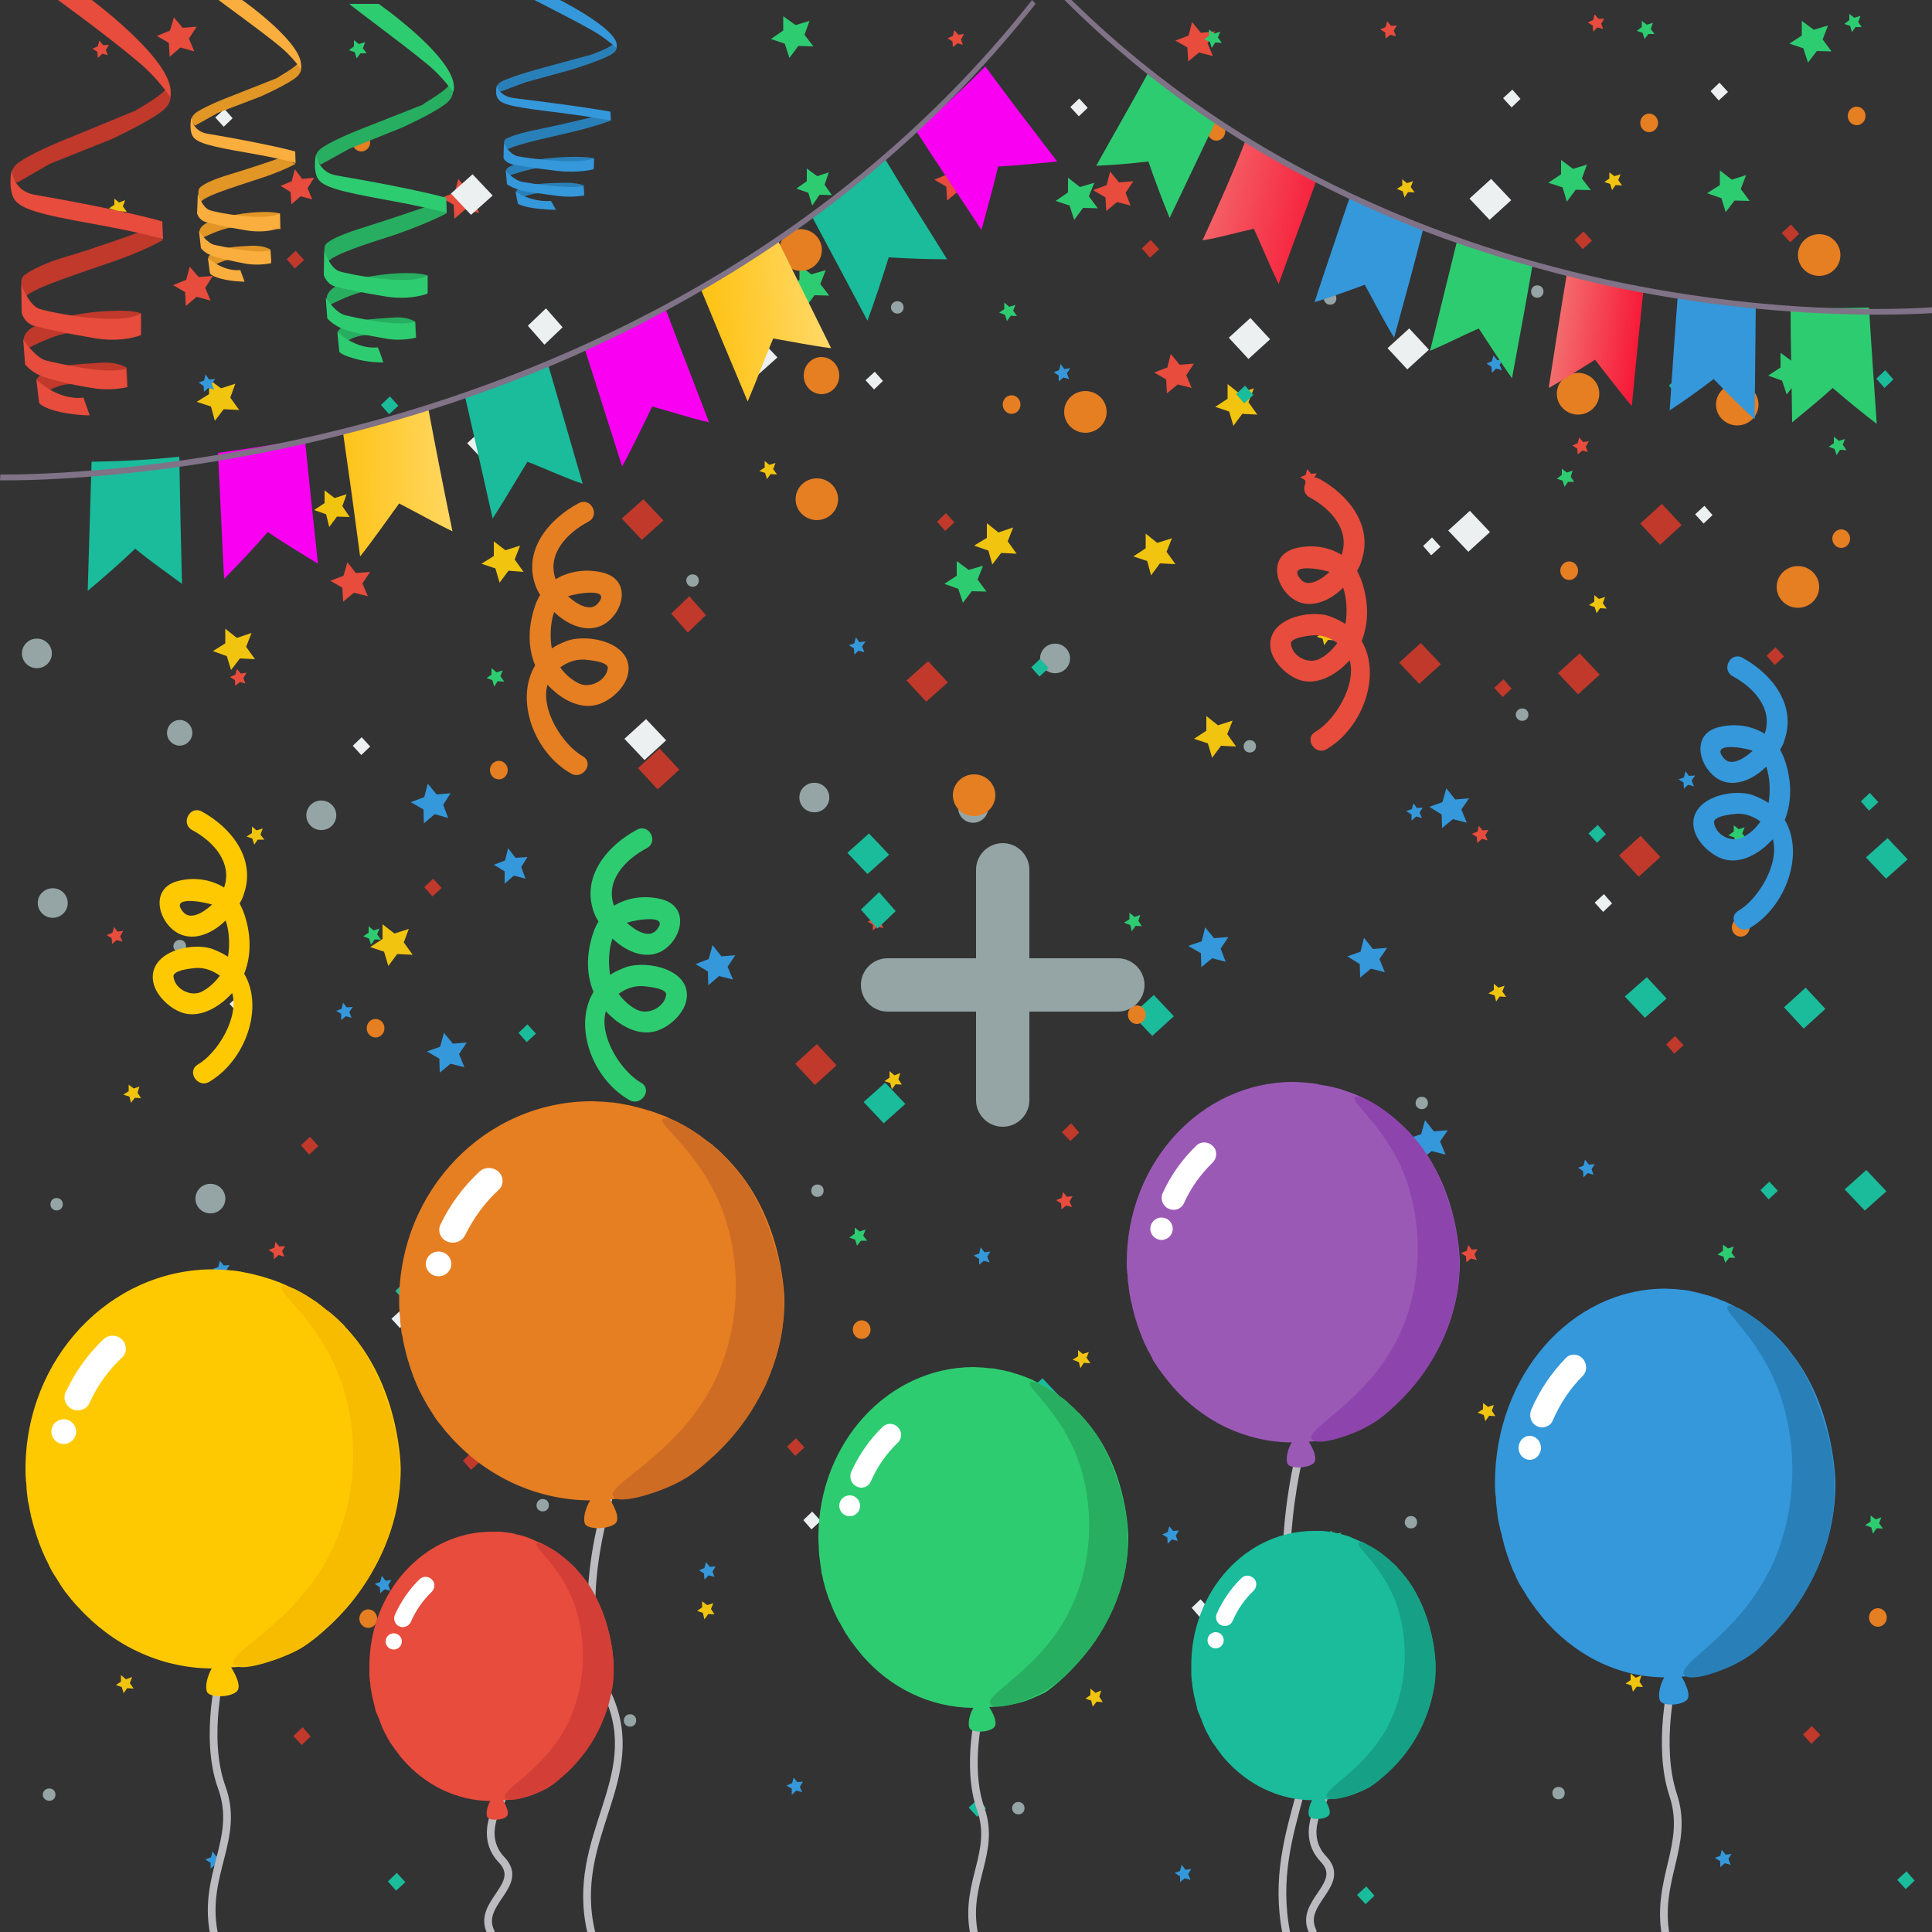 <?xml version="1.0" encoding="utf-8"?>
<!-- Generator: Adobe Illustrator 19.2.0, SVG Export Plug-In . SVG Version: 6.00 Build 0)  -->
<svg version="1.1" id="Layer_1" xmlns="http://www.w3.org/2000/svg" xmlns:xlink="http://www.w3.org/1999/xlink" x="0px" y="0px"
	 viewBox="0 0 500 500" style="enable-background:new 0 0 500 500;" xml:space="preserve">
<rect x="0" y="0" width="500" height="500" fill="#333333" stroke="none"/>
<style type="text/css">
	.st0{fill:#E74C3C;}
	.st1{fill:#3498DB;}
	.st2{fill:#F1C40F;}
	.st3{fill:#2ECC71;}
	.st4{fill:#E67E22;}
	.st5{fill:#95A5A6;}
	.st6{fill:#ECF0F1;}
	.st7{fill:#1ABC9C;}
	.st8{fill:#C0392B;}
	.st9{fill:none;stroke:#BCBBBF;stroke-width:2;stroke-linecap:round;stroke-linejoin:round;stroke-miterlimit:10;}
	.st10{fill:#FFC902;}
	.st11{fill:#FFFFFF;}
	.st12{fill:#F7BC00;}
	.st13{fill:#27AE60;}
	.st14{fill:#2980B9;}
	.st15{fill:#9B59B6;}
	.st16{fill:#8E44AD;}
	.st17{fill:#CE6C24;}
	.st18{fill:#D33F37;}
	.st19{fill:#16A085;}
	.st20{fill:#E19626;}
	.st21{fill:#FAAE3E;}
	.st22{fill:url(#SVGID_1_);}
	.st23{fill:url(#SVGID_2_);}
	.st24{fill:#807287;}
	.st25{fill:#F900F3;}
	.st26{fill:url(#SVGID_3_);}
	.st27{fill:url(#SVGID_4_);}
</style>
<g>
	<g id="Layer_1_5_">
		<g>
			<g>
				<g>
					<g>
						<polygon class="st0" points="124,55.1 120.4,54.2 117.6,56.6 117.4,53 114.3,51.2 117.7,49.8 118.6,46.3 120.9,49.1 
							124.6,48.8 122.6,51.9 						"/>
						<polygon class="st1" points="189.7,253.5 186.1,252.6 183.3,255 183.2,251.4 180,249.5 183.4,248.2 184.4,244.6 186.7,247.5 
							190.3,247.2 188.3,250.2 						"/>
						<polygon class="st2" points="129.3,150.8 128.2,147.1 124.6,145.9 127.8,143.9 127.8,140.1 130.8,142.4 134.6,141.2 
							133.2,144.8 135.5,148 131.6,147.7 						"/>
						<polygon class="st3" points="278,56.9 276.8,53.2 273.2,52 276.4,49.8 276.4,46 279.5,48.4 283.2,47.3 281.8,50.8 284.1,53.9 
							280.3,53.8 						"/>
						<ellipse class="st4" cx="280.9" cy="106.6" rx="5.5" ry="5.4"/>
						<path class="st5" d="M80.4,208.3c1.5-1.5,4-1.5,5.5,0s1.5,3.9,0,5.4s-4,1.5-5.5,0S78.9,209.8,80.4,208.3z"/>
						<polygon class="st6" points="190.4,92 196,87 201.2,92.5 195.6,97.5 						"/>
						<polygon class="st7" points="293,262.6 298.6,257.5 303.8,263 298.2,268.1 						"/>
						<polygon class="st8" points="234.6,176.1 240.2,171.1 245.3,176.6 239.7,181.6 						"/>
					</g>
				</g>
			</g>
		</g>
	</g>
	<g id="Layer_1_4_">
		<g>
			<g>
				<g>
					<g>
						<polygon class="st0" points="313.9,14.5 310.3,13.6 307.5,15.9 307.3,12.3 304.2,10.5 307.6,9.2 308.5,5.7 310.8,8.5 
							314.5,8.1 312.5,11.2 						"/>
						<polygon class="st1" points="379.6,212.9 376,212 373.2,214.3 373.1,210.8 369.9,208.8 373.3,207.6 374.3,204 376.6,206.9 
							380.2,206.6 378.2,209.5 						"/>
						<polygon class="st2" points="319.2,110.2 318.1,106.5 314.5,105.3 317.7,103.2 317.7,99.4 320.7,101.8 324.5,100.5 
							323.1,104.1 325.4,107.3 321.5,107.1 						"/>
						<polygon class="st3" points="467.9,16.2 466.7,12.5 463.1,11.3 466.3,9.2 466.3,5.4 469.4,7.7 473.1,6.6 471.7,10.2 474,13.3 
							470.2,13.2 						"/>
						<ellipse class="st4" cx="470.8" cy="66" rx="5.5" ry="5.4"/>
						<path class="st5" d="M270.3,167.7c1.5-1.5,4-1.5,5.5,0s1.5,3.9,0,5.4s-4,1.5-5.5,0C268.8,171.6,268.8,169.2,270.3,167.7z"/>
						<polygon class="st6" points="380.3,51.4 385.9,46.3 391.1,51.8 385.5,56.9 						"/>
						<polygon class="st7" points="482.9,221.9 488.5,216.9 493.7,222.4 488.1,227.4 						"/>
						<polygon class="st8" points="424.5,135.5 430.1,130.4 435.2,135.9 429.6,141 						"/>
					</g>
				</g>
			</g>
		</g>
	</g>
	<g id="Layer_1_8_">
		<g>
			<g>
				<g>
					<g>
						<polygon class="st0" points="292.6,53.2 289.1,52.3 286.3,54.6 286.1,51.1 282.9,49.2 286.4,47.9 287.3,44.4 289.6,47.2 
							293.3,46.9 291.3,49.9 						"/>
						<polygon class="st1" points="358.4,251.6 354.8,250.7 352,253 351.9,249.5 348.7,247.5 352.1,246.3 353,242.7 355.3,245.6 
							359,245.3 357,248.2 						"/>
						<polygon class="st2" points="297.9,148.9 296.9,145.2 293.3,144 296.5,141.9 296.5,138.1 299.5,140.5 303.3,139.3 
							301.9,142.8 304.2,146 300.2,145.8 						"/>
						<polygon class="st3" points="446.6,54.9 445.5,51.3 441.8,50 445.1,47.9 445.1,44.1 448.2,46.5 451.9,45.3 450.5,48.9 
							452.8,52 448.9,51.9 						"/>
						<ellipse class="st4" cx="449.6" cy="104.7" rx="5.5" ry="5.4"/>
						<path class="st5" d="M249.1,206.4c1.5-1.5,4-1.5,5.5,0s1.5,3.9,0,5.4s-4,1.5-5.5,0S247.6,207.9,249.1,206.4z"/>
						<polygon class="st6" points="359.1,90.1 364.7,85 369.8,90.5 364.2,95.6 						"/>
						<polygon class="st7" points="461.7,260.7 467.3,255.6 472.4,261.1 466.8,266.2 						"/>
						<polygon class="st8" points="403.2,174.2 408.8,169.1 414,174.6 408.4,179.7 						"/>
					</g>
				</g>
			</g>
		</g>
	</g>
	<g id="Layer_1_9_">
		<g>
			<g>
				<g>
					<g>
						<polygon class="st0" points="54.5,77.8 50.9,76.8 48.1,79.2 47.9,75.6 44.8,73.8 48.2,72.4 49.1,69 51.4,71.7 55.1,71.4 
							53.1,74.5 						"/>
						<polygon class="st1" points="120.2,276.2 116.6,275.3 113.8,277.6 113.7,274 110.5,272.1 113.9,270.9 114.9,267.3 
							117.2,270.1 120.8,269.8 118.8,272.8 						"/>
						<polygon class="st2" points="59.8,173.4 58.7,169.8 55.1,168.5 58.3,166.5 58.3,162.7 61.3,165.1 65.1,163.8 63.7,167.4 
							66,170.6 62.1,170.4 						"/>
						<polygon class="st3" points="208.5,79.5 207.3,75.8 203.7,74.6 206.9,72.4 206.9,68.7 210,71 213.7,69.9 212.3,73.5 
							214.6,76.5 210.8,76.4 						"/>
						<ellipse class="st4" cx="211.4" cy="129.2" rx="5.5" ry="5.4"/>
						<path class="st5" d="M10.9,231c1.5-1.5,4-1.5,5.5,0s1.5,3.9,0,5.4s-4,1.5-5.5,0S9.4,232.4,10.9,231z"/>
						<polygon class="st6" points="120.9,114.7 126.5,109.6 131.7,115.1 126.1,120.2 						"/>
						<polygon class="st7" points="223.5,285.2 229.1,280.2 234.3,285.7 228.7,290.7 						"/>
						<polygon class="st8" points="165.1,198.8 170.7,193.7 175.8,199.2 170.2,204.3 						"/>
					</g>
				</g>
			</g>
		</g>
	</g>
	<g id="Layer_1_6_">
		<g>
			<g>
				<g>
					<g>
						<polygon class="st0" points="308.4,100.4 304.8,99.5 302,101.8 301.8,98.2 298.7,96.4 302.1,95.1 303,91.6 305.3,94.4 
							309,94.1 307,97.1 						"/>
						<polygon class="st1" points="374.1,298.8 370.5,297.9 367.7,300.2 367.6,296.7 364.4,294.7 367.8,293.5 368.8,289.9 
							371.1,292.8 374.7,292.5 372.7,295.4 						"/>
						<polygon class="st2" points="313.7,196.1 312.6,192.4 309,191.2 312.2,189.1 312.2,185.3 315.2,187.7 319,186.5 317.6,190 
							319.9,193.2 316,193 						"/>
						<polygon class="st3" points="462.4,102.1 461.2,98.5 457.6,97.2 460.8,95.1 460.8,91.3 463.9,93.6 467.6,92.5 466.2,96.1 
							468.5,99.2 464.7,99.1 						"/>
						<ellipse class="st4" cx="465.3" cy="151.9" rx="5.5" ry="5.4"/>
						<path class="st5" d="M264.8,253.6c1.5-1.5,4-1.5,5.5,0s1.5,3.9,0,5.4s-4,1.5-5.5,0S263.3,255.1,264.8,253.6z"/>
						<polygon class="st6" points="374.8,137.3 380.4,132.2 385.6,137.7 380,142.8 						"/>
						<polygon class="st7" points="477.4,307.8 483,302.8 488.2,308.3 482.6,313.3 						"/>
						<polygon class="st8" points="419,221.4 424.6,216.3 429.7,221.8 424.1,226.9 						"/>
					</g>
				</g>
			</g>
		</g>
	</g>
	<g id="Layer_1_10_">
		<g>
			<g>
				<g>
					<g>
						<polygon class="st0" points="95.2,154.3 91.6,153.4 88.8,155.7 88.6,152.1 85.5,150.3 88.9,149 89.9,145.5 92.1,148.3 
							95.8,148 93.8,151 						"/>
						<polygon class="st1" points="160.9,352.7 157.4,351.8 154.5,354.1 154.4,350.6 151.2,348.6 154.6,347.4 155.6,343.8 
							157.9,346.7 161.5,346.4 159.5,349.3 						"/>
						<polygon class="st2" points="100.5,250 99.4,246.3 95.8,245.1 99,243 99,239.2 102.1,241.6 105.8,240.4 104.5,243.9 
							106.8,247.1 102.8,246.9 						"/>
						<polygon class="st3" points="249.2,156 248,152.4 244.4,151.1 247.6,149 247.6,145.2 250.7,147.5 254.4,146.4 253,150 
							255.3,153.1 251.5,153 						"/>
						<ellipse class="st4" cx="252.1" cy="205.8" rx="5.5" ry="5.4"/>
						<path class="st5" d="M51.7,307.5c1.5-1.5,4-1.5,5.5,0s1.5,3.9,0,5.4s-4,1.5-5.5,0S50.2,309,51.7,307.5z"/>
						<polygon class="st6" points="161.6,191.2 167.2,186.1 172.4,191.6 166.8,196.7 						"/>
						<polygon class="st7" points="264.2,361.7 269.8,356.7 275,362.2 269.4,367.2 						"/>
						<polygon class="st8" points="205.8,275.3 211.4,270.2 216.5,275.7 210.9,280.8 						"/>
					</g>
				</g>
			</g>
		</g>
	</g>
	<g id="Layer_1_3_">
		<g>
			<g>
				<g>
					<g>
						<polygon class="st0" points="251.5,50.5 248,49.5 245.1,51.9 244.9,48.3 241.8,46.5 245.2,45.1 246.2,41.7 248.5,44.4 
							252.1,44.1 250.2,47.2 						"/>
						<polygon class="st1" points="317.2,248.9 313.7,248 310.9,250.3 310.8,246.7 307.5,244.8 311,243.6 311.9,240 314.2,242.8 
							317.9,242.5 315.9,245.5 						"/>
						<polygon class="st2" points="256.8,146.1 255.8,142.5 252.1,141.2 255.4,139.2 255.4,135.4 258.4,137.8 262.2,136.5 
							260.8,140.1 263.1,143.3 259.1,143.1 						"/>
						<polygon class="st3" points="405.5,52.2 404.4,48.5 400.7,47.3 404,45.1 404,41.4 407.1,43.7 410.7,42.6 409.4,46.2 
							411.7,49.2 407.8,49.1 						"/>
						<ellipse class="st4" cx="408.4" cy="101.9" rx="5.5" ry="5.4"/>
						<path class="st5" d="M208,203.7c1.5-1.5,4-1.5,5.5,0s1.5,3.9,0,5.4s-4,1.5-5.5,0S206.5,205.1,208,203.7z"/>
						<polygon class="st6" points="318,87.4 323.6,82.3 328.7,87.8 323.1,92.9 						"/>
						<polygon class="st7" points="420.5,257.9 426.2,252.9 431.3,258.4 425.7,263.4 						"/>
						<polygon class="st8" points="362.1,171.5 367.7,166.4 372.9,171.9 367.3,177 						"/>
					</g>
				</g>
			</g>
		</g>
	</g>
	<g id="Layer_1_2_">
		<g>
			<g>
				<g>
					<g>
						<polygon class="st0" points="50.3,13.3 46.7,12.3 43.9,14.7 43.7,11.1 40.6,9.3 44,7.9 45,4.5 47.3,7.2 50.9,6.9 48.9,10 
													"/>
						<polygon class="st1" points="116,211.7 112.5,210.7 109.7,213.1 109.6,209.5 106.3,207.6 109.8,206.3 110.7,202.8 113,205.6 
							116.6,205.3 114.7,208.3 						"/>
						<polygon class="st2" points="55.6,108.9 54.6,105.2 50.9,104 54.1,102 54.1,98.2 57.2,100.5 60.9,99.3 59.6,102.9 61.9,106.1 
							57.9,105.9 						"/>
						<polygon class="st3" points="204.3,15 203.1,11.3 199.5,10.1 202.7,7.9 202.7,4.2 205.9,6.5 209.5,5.4 208.2,9 210.5,12 
							206.6,11.9 						"/>
						<ellipse class="st4" cx="207.2" cy="64.7" rx="5.5" ry="5.4"/>
						<path class="st5" d="M6.8,166.4c1.5-1.5,4-1.5,5.5,0s1.5,3.9,0,5.4s-4,1.5-5.5,0S5.3,167.9,6.8,166.4z"/>
						<polygon class="st6" points="116.7,50.1 122.3,45.1 127.5,50.6 121.9,55.6 						"/>
						<polygon class="st7" points="219.3,220.7 224.9,215.7 230.1,221.2 224.5,226.2 						"/>
						<polygon class="st8" points="160.9,134.2 166.5,129.2 171.7,134.7 166.1,139.7 						"/>
					</g>
				</g>
			</g>
		</g>
	</g>
	<g id="Layer_1_11_">
		<g>
			<g>
				<g>
					<g>
						<polygon class="st0" points="361.3,9.4 359.8,9 358.6,10 358.5,8.4 357.2,7.6 358.6,7 359,5.5 360,6.7 361.5,6.6 360.7,7.9 
													"/>
						<polygon class="st1" points="388.7,95.8 387.2,95.4 386.1,96.5 386,94.9 384.7,94.1 386.1,93.5 386.5,92 387.5,93.2 389,93.1 
							388.1,94.4 						"/>
						<polygon class="st2" points="363.5,51.1 363,49.5 361.5,48.9 362.9,48 362.9,46.4 364.1,47.4 365.7,46.9 365.1,48.4 
							366.1,49.8 364.4,49.7 						"/>
						<polygon class="st3" points="425.6,10.1 425.1,8.5 423.6,8 424.9,7 424.9,5.4 426.2,6.4 427.8,5.9 427.2,7.5 428.2,8.8 
							426.6,8.8 						"/>
						<ellipse class="st4" cx="426.8" cy="31.8" rx="2.3" ry="2.4"/>
						<path class="st5" d="M343.1,76.1c0.6-0.6,1.7-0.6,2.3,0s0.6,1.7,0,2.3c-0.6,0.6-1.7,0.6-2.3,0S342.4,76.8,343.1,76.1z"/>
						<polygon class="st6" points="389,25.4 391.4,23.2 393.5,25.6 391.2,27.8 						"/>
						<polygon class="st7" points="431.9,99.8 434.2,97.6 436.4,100 434,102.2 						"/>
						<polygon class="st8" points="407.5,62.1 409.8,59.9 412,62.3 409.6,64.5 						"/>
					</g>
				</g>
			</g>
		</g>
	</g>
	<g id="Layer_1_7_">
		<g>
			<g>
				<g>
					<g>
						<polygon class="st0" points="414.9,7.5 413.4,7.1 412.3,8.2 412.2,6.6 410.9,5.8 412.3,5.2 412.7,3.7 413.7,4.9 415.2,4.8 
							414.4,6.1 						"/>
						<polygon class="st1" points="442.4,94 440.9,93.6 439.7,94.6 439.7,93.1 438.3,92.2 439.8,91.7 440.2,90.1 441.1,91.4 
							442.7,91.3 441.8,92.6 						"/>
						<polygon class="st2" points="417.2,49.2 416.7,47.6 415.2,47.1 416.5,46.2 416.5,44.6 417.8,45.6 419.4,45.1 418.8,46.6 
							419.8,48 418.1,47.9 						"/>
						<polygon class="st3" points="479.3,8.3 478.8,6.7 477.3,6.2 478.6,5.2 478.6,3.6 479.9,4.6 481.5,4.1 480.9,5.7 481.8,7 
							480.2,7 						"/>
						<ellipse class="st4" cx="480.5" cy="30" rx="2.3" ry="2.4"/>
						<path class="st5" d="M396.7,74.3c0.6-0.6,1.7-0.6,2.3,0c0.6,0.6,0.6,1.7,0,2.3c-0.6,0.6-1.7,0.6-2.3,0
							C396.1,76,396.1,75,396.7,74.3z"/>
						<polygon class="st6" points="442.7,23.6 445,21.4 447.2,23.8 444.8,26 						"/>
						<polygon class="st7" points="485.6,98 487.9,95.8 490,98.2 487.7,100.4 						"/>
						<polygon class="st8" points="461.1,60.3 463.5,58.1 465.6,60.5 463.3,62.7 						"/>
					</g>
				</g>
			</g>
		</g>
	</g>
	<g id="Layer_1_12_">
		<g>
			<g>
				<g>
					<g>
						<polygon class="st0" points="249.2,11.6 247.8,11.2 246.6,12.2 246.5,10.7 245.2,9.9 246.6,9.3 247,7.8 248,9 249.5,8.8 
							248.7,10.2 						"/>
						<polygon class="st1" points="276.7,98.1 275.2,97.7 274,98.7 274,97.2 272.7,96.3 274.1,95.8 274.5,94.2 275.4,95.5 277,95.3 
							276.1,96.6 						"/>
						<polygon class="st2" points="251.5,53.3 251,51.7 249.5,51.2 250.9,50.3 250.9,48.6 252.1,49.7 253.7,49.1 253.1,50.7 
							254.1,52.1 252.4,52 						"/>
						<polygon class="st3" points="313.6,12.4 313.1,10.8 311.6,10.2 312.9,9.3 312.9,7.6 314.2,8.7 315.8,8.2 315.2,9.7 
							316.2,11.1 314.5,11 						"/>
						<ellipse class="st4" cx="314.8" cy="34" rx="2.3" ry="2.4"/>
						<path class="st5" d="M231.1,78.4c0.6-0.6,1.7-0.6,2.3,0s0.6,1.7,0,2.3c-0.6,0.6-1.7,0.6-2.3,0C230.4,80.1,230.4,79,231.1,78.4
							z"/>
						<polygon class="st6" points="277,27.7 279.3,25.5 281.5,27.9 279.2,30.1 						"/>
						<polygon class="st7" points="319.9,102 322.2,99.8 324.4,102.2 322,104.4 						"/>
						<polygon class="st8" points="295.5,64.3 297.8,62.1 300,64.5 297.6,66.7 						"/>
					</g>
				</g>
			</g>
		</g>
	</g>
	<g id="Layer_1_14_">
		<g>
			<g>
				<g>
					<g>
						<polygon class="st0" points="27.9,14.3 26.5,13.9 25.3,15 25.2,13.4 23.9,12.6 25.3,12 25.7,10.5 26.7,11.7 28.2,11.6 
							27.4,12.9 						"/>
						<polygon class="st1" points="55.4,100.8 53.9,100.4 52.8,101.4 52.7,99.9 51.4,99 52.8,98.5 53.2,96.9 54.1,98.2 55.7,98.1 
							54.8,99.3 						"/>
						<polygon class="st2" points="30.2,56 29.7,54.4 28.2,53.9 29.6,53 29.6,51.4 30.8,52.4 32.4,51.8 31.8,53.4 32.8,54.8 
							31.1,54.7 						"/>
						<polygon class="st3" points="92.3,15.1 91.8,13.5 90.3,13 91.6,12 91.6,10.4 92.9,11.4 94.5,10.9 93.9,12.5 94.9,13.8 
							93.3,13.8 						"/>
						<ellipse class="st4" cx="93.5" cy="36.8" rx="2.3" ry="2.4"/>
						<path class="st5" d="M9.8,81.1c0.6-0.6,1.7-0.6,2.3,0s0.6,1.7,0,2.3c-0.6,0.6-1.7,0.6-2.3,0C9.1,82.8,9.1,81.8,9.8,81.1z"/>
						<polygon class="st6" points="55.7,30.4 58.1,28.2 60.2,30.6 57.9,32.8 						"/>
						<polygon class="st7" points="98.6,104.8 100.9,102.6 103.1,105 100.7,107.2 						"/>
						<polygon class="st8" points="74.2,67.1 76.5,64.9 78.7,67.3 76.3,69.5 						"/>
					</g>
				</g>
			</g>
		</g>
	</g>
	<g id="Layer_1_13_">
		<g>
			<g>
				<g>
					<g>
						<polygon class="st0" points="196.2,82.3 194.8,81.9 193.6,82.9 193.5,81.4 192.2,80.6 193.6,80 194,78.5 195,79.7 196.5,79.5 
							195.7,80.9 						"/>
						<polygon class="st1" points="223.7,168.8 222.2,168.4 221.1,169.4 221,167.8 219.7,167 221.1,166.5 221.5,164.9 222.4,166.2 
							224,166 223.1,167.3 						"/>
						<polygon class="st2" points="198.5,124 198,122.4 196.5,121.9 197.9,121 197.9,119.3 199.1,120.3 200.7,119.8 200.1,121.4 
							201.1,122.8 199.4,122.7 						"/>
						<polygon class="st3" points="260.6,83.1 260.1,81.5 258.6,80.9 259.9,80 259.9,78.3 261.2,79.4 262.8,78.9 262.2,80.4 
							263.2,81.8 261.6,81.7 						"/>
						<ellipse class="st4" cx="261.8" cy="104.7" rx="2.3" ry="2.4"/>
						<path class="st5" d="M178.1,149.1c0.6-0.6,1.7-0.6,2.3,0s0.6,1.7,0,2.3s-1.7,0.6-2.3,0S177.4,149.7,178.1,149.1z"/>
						<polygon class="st6" points="224,98.4 226.4,96.2 228.5,98.6 226.2,100.8 						"/>
						<polygon class="st7" points="266.9,172.7 269.2,170.5 271.4,172.9 269,175.1 						"/>
						<polygon class="st8" points="242.5,135 244.8,132.8 247,135.2 244.6,137.4 						"/>
					</g>
				</g>
			</g>
		</g>
	</g>
	<g id="Layer_1_15_">
		<g>
			<g>
				<g>
					<g>
						<polygon class="st0" points="340.5,125.3 339,124.8 337.9,125.9 337.8,124.3 336.5,123.5 337.9,122.9 338.3,121.4 
							339.3,122.6 340.8,122.5 340,123.8 						"/>
						<polygon class="st1" points="368,211.7 366.5,211.3 365.3,212.4 365.3,210.8 363.9,209.9 365.4,209.4 365.8,207.9 
							366.7,209.1 368.2,209 367.4,210.3 						"/>
						<polygon class="st2" points="342.7,167 342.3,165.3 340.8,164.8 342.1,163.9 342.1,162.3 343.4,163.3 345,162.8 344.4,164.3 
							345.4,165.7 343.7,165.6 						"/>
						<polygon class="st3" points="404.9,126 404.4,124.4 402.9,123.9 404.2,122.9 404.2,121.3 405.5,122.3 407,121.8 406.5,123.4 
							407.4,124.7 405.8,124.7 						"/>
						<ellipse class="st4" cx="406.1" cy="147.7" rx="2.3" ry="2.4"/>
						<path class="st5" d="M322.3,192c0.6-0.6,1.7-0.6,2.3,0c0.6,0.6,0.6,1.7,0,2.3s-1.7,0.6-2.3,0S321.7,192.7,322.3,192z"/>
						<polygon class="st6" points="368.3,141.3 370.6,139.1 372.8,141.5 370.4,143.7 						"/>
						<polygon class="st7" points="411.1,215.7 413.5,213.5 415.6,215.9 413.3,218.1 						"/>
						<polygon class="st8" points="386.7,178 389.1,175.8 391.2,178.2 388.9,180.4 						"/>
					</g>
				</g>
			</g>
		</g>
	</g>
	<g id="Layer_1_17_">
		<g>
			<g>
				<g>
					<g>
						<polygon class="st0" points="385,217.5 383.5,217.1 382.3,218.2 382.2,216.6 380.9,215.8 382.4,215.2 382.7,213.7 
							383.7,214.9 385.2,214.8 384.4,216.1 						"/>
						<polygon class="st1" points="412.4,304 410.9,303.6 409.8,304.7 409.7,303.1 408.4,302.2 409.8,301.7 410.2,300.1 
							411.2,301.4 412.7,301.3 411.9,302.6 						"/>
						<polygon class="st2" points="387.2,259.2 386.8,257.6 385.2,257.1 386.6,256.2 386.6,254.6 387.8,255.6 389.4,255.1 
							388.8,256.6 389.8,258 388.1,257.9 						"/>
						<polygon class="st3" points="449.3,218.3 448.8,216.7 447.3,216.2 448.7,215.2 448.7,213.6 450,214.6 451.5,214.1 
							450.9,215.7 451.9,217 450.3,217 						"/>
						<ellipse class="st4" cx="450.5" cy="240" rx="2.3" ry="2.4"/>
						<path class="st5" d="M366.8,284.3c0.6-0.6,1.7-0.6,2.3,0s0.6,1.7,0,2.3s-1.7,0.6-2.3,0S366.2,285,366.8,284.3z"/>
						<polygon class="st6" points="412.7,233.6 415.1,231.4 417.2,233.8 414.9,236 						"/>
						<polygon class="st7" points="455.6,308 457.9,305.8 460.1,308.2 457.7,310.4 						"/>
						<polygon class="st8" points="431.2,270.3 433.5,268.1 435.7,270.5 433.3,272.7 						"/>
					</g>
				</g>
			</g>
		</g>
	</g>
	<g id="Layer_1_18_">
		<g>
			<g>
				<g>
					<g>
						<polygon class="st0" points="228.6,240.2 227.1,239.8 225.9,240.8 225.9,239.3 224.5,238.5 226,237.9 226.4,236.4 
							227.3,237.6 228.9,237.5 228,238.8 						"/>
						<polygon class="st1" points="256.1,326.7 254.6,326.3 253.4,327.3 253.4,325.8 252,324.9 253.4,324.4 253.8,322.8 
							254.8,324.1 256.3,323.9 255.5,325.2 						"/>
						<polygon class="st2" points="230.8,281.9 230.4,280.3 228.9,279.8 230.2,278.9 230.2,277.2 231.5,278.3 233,277.7 
							232.5,279.3 233.4,280.7 231.8,280.6 						"/>
						<polygon class="st3" points="292.9,241 292.5,239.4 290.9,238.8 292.3,237.9 292.3,236.2 293.6,237.3 295.1,236.8 
							294.6,238.3 295.5,239.7 293.9,239.6 						"/>
						<ellipse class="st4" cx="294.2" cy="262.6" rx="2.3" ry="2.4"/>
						<path class="st5" d="M210.4,307c0.6-0.6,1.7-0.6,2.3,0s0.6,1.7,0,2.3s-1.7,0.6-2.3,0C209.8,308.7,209.8,307.6,210.4,307z"/>
						<polygon class="st6" points="256.4,256.3 258.7,254.1 260.9,256.5 258.5,258.7 						"/>
						<polygon class="st7" points="299.2,330.6 301.6,328.4 303.7,330.8 301.4,333 						"/>
						<polygon class="st8" points="274.8,293 277.2,290.7 279.3,293.1 277,295.3 						"/>
					</g>
				</g>
			</g>
		</g>
	</g>
	<g id="Layer_1_19_">
		<g>
			<g>
				<g>
					<g>
						<polygon class="st0" points="31.7,243.7 30.2,243.3 29,244.3 28.9,242.8 27.6,242 29.1,241.4 29.5,239.9 30.4,241.1 
							31.9,240.9 31.1,242.3 						"/>
						<polygon class="st1" points="59.1,330.2 57.7,329.8 56.5,330.8 56.4,329.2 55.1,328.4 56.5,327.9 56.9,326.3 57.9,327.5 
							59.4,327.4 58.6,328.7 						"/>
						<polygon class="st2" points="33.9,285.4 33.5,283.8 31.9,283.3 33.3,282.4 33.3,280.7 34.6,281.7 36.1,281.2 35.6,282.8 
							36.5,284.2 34.9,284.1 						"/>
						<polygon class="st3" points="96,244.5 95.5,242.9 94,242.3 95.4,241.4 95.4,239.7 96.7,240.8 98.2,240.3 97.6,241.8 
							98.6,243.2 97,243.1 						"/>
						<ellipse class="st4" cx="97.2" cy="266.1" rx="2.3" ry="2.4"/>
						<path class="st5" d="M13.5,310.5c0.6-0.6,1.7-0.6,2.3,0c0.6,0.6,0.6,1.7,0,2.3c-0.6,0.6-1.7,0.6-2.3,0S12.9,311.1,13.5,310.5z
							"/>
						<polygon class="st6" points="59.4,259.8 61.8,257.6 63.9,260 61.6,262.2 						"/>
						<polygon class="st7" points="102.3,334.1 104.6,331.9 106.8,334.3 104.5,336.5 						"/>
						<polygon class="st8" points="77.9,296.4 80.2,294.2 82.4,296.6 80,298.8 						"/>
					</g>
				</g>
			</g>
		</g>
	</g>
	<g id="Layer_1_20_">
		<g>
			<g>
				<g>
					<g>
						<polygon class="st0" points="63.5,176.9 62.1,176.5 60.9,177.5 60.8,176 59.5,175.2 60.9,174.6 61.3,173.1 62.3,174.3 
							63.8,174.1 63,175.5 						"/>
						<polygon class="st1" points="91,263.4 89.5,263 88.3,264 88.3,262.4 87,261.6 88.4,261.1 88.8,259.5 89.7,260.7 91.3,260.6 
							90.4,261.9 						"/>
						<polygon class="st2" points="65.8,218.6 65.3,217 63.8,216.5 65.2,215.6 65.2,213.9 66.4,214.9 68,214.4 67.4,216 68.4,217.3 
							66.7,217.3 						"/>
						<polygon class="st3" points="127.9,177.7 127.4,176 125.9,175.5 127.2,174.6 127.2,172.9 128.5,174 130.1,173.5 129.5,175 
							130.5,176.4 128.8,176.3 						"/>
						<ellipse class="st4" cx="129.1" cy="199.3" rx="2.3" ry="2.4"/>
						<path class="st5" d="M45.4,243.7c0.6-0.6,1.7-0.6,2.3,0s0.6,1.7,0,2.3s-1.7,0.6-2.3,0C44.7,245.4,44.7,244.3,45.4,243.7z"/>
						<polygon class="st6" points="91.3,193 93.6,190.8 95.8,193.2 93.5,195.4 						"/>
						<polygon class="st7" points="134.2,267.3 136.5,265.1 138.7,267.5 136.3,269.7 						"/>
						<polygon class="st8" points="109.8,229.6 112.1,227.4 114.3,229.8 111.9,232 						"/>
					</g>
				</g>
			</g>
		</g>
	</g>
	<g id="Layer_1_21_">
		<g>
			<g>
				<g>
					<g>
						<polygon class="st0" points="277.4,312.4 275.9,312 274.7,313 274.6,311.4 273.3,310.6 274.8,310 275.1,308.5 276.1,309.7 
							277.6,309.6 276.8,310.9 						"/>
						<polygon class="st1" points="304.8,398.8 303.3,398.4 302.2,399.5 302.1,397.9 300.8,397.1 302.2,396.5 302.6,395 
							303.6,396.2 305.1,396.1 304.3,397.4 						"/>
						<polygon class="st2" points="279.6,354.1 279.2,352.5 277.6,351.9 279,351 279,349.4 280.2,350.4 281.8,349.9 281.2,351.4 
							282.2,352.8 280.5,352.7 						"/>
						<polygon class="st3" points="341.7,313.1 341.2,311.5 339.7,311 341.1,310 341.1,308.4 342.4,309.4 343.9,308.9 343.3,310.5 
							344.3,311.8 342.7,311.8 						"/>
						<ellipse class="st4" cx="342.9" cy="334.8" rx="2.3" ry="2.4"/>
						<path class="st5" d="M259.2,379.1c0.6-0.6,1.7-0.6,2.3,0s0.6,1.7,0,2.3s-1.7,0.6-2.3,0S258.6,379.8,259.2,379.1z"/>
						<polygon class="st6" points="305.1,328.4 307.5,326.2 309.6,328.6 307.3,330.8 						"/>
						<polygon class="st7" points="348,402.8 350.3,400.6 352.5,403 350.1,405.2 						"/>
						<polygon class="st8" points="323.6,365.1 325.9,362.9 328.1,365.3 325.7,367.5 						"/>
					</g>
				</g>
			</g>
		</g>
	</g>
	<g id="Layer_1_22_">
		<g>
			<g>
				<g>
					<g>
						<polygon class="st0" points="180.1,377.4 178.6,377 177.5,378 177.4,376.4 176.1,375.6 177.5,375 177.9,373.5 178.8,374.7 
							180.4,374.6 179.5,375.9 						"/>
						<polygon class="st1" points="207.6,463.8 206.1,463.4 204.9,464.5 204.9,462.9 203.5,462.1 205,461.5 205.4,460 206.3,461.2 
							207.8,461.1 207,462.4 						"/>
						<polygon class="st2" points="182.3,419.1 181.9,417.4 180.4,416.9 181.7,416 181.7,414.4 183,415.4 184.6,414.9 184,416.4 
							184.9,417.8 183.3,417.7 						"/>
						<polygon class="st3" points="244.5,378.1 244,376.5 242.4,376 243.8,375 243.8,373.4 245.1,374.4 246.6,373.9 246.1,375.5 
							247,376.8 245.4,376.8 						"/>
						<ellipse class="st4" cx="245.7" cy="399.8" rx="2.3" ry="2.4"/>
						<path class="st5" d="M161.9,444.1c0.6-0.6,1.7-0.6,2.3,0s0.6,1.7,0,2.3s-1.7,0.6-2.3,0S161.3,444.8,161.9,444.1z"/>
						<polygon class="st6" points="207.9,393.4 210.2,391.2 212.4,393.6 210,395.8 						"/>
						<polygon class="st7" points="250.7,467.8 253.1,465.6 255.2,468 252.9,470.2 						"/>
						<polygon class="st8" points="226.3,430.1 228.7,427.9 230.8,430.3 228.5,432.5 						"/>
					</g>
				</g>
			</g>
		</g>
	</g>
	<g id="Layer_1_23_">
		<g>
			<g>
				<g>
					<g>
						<polygon class="st0" points="420.4,396.1 418.9,395.7 417.7,396.7 417.6,395.2 416.3,394.4 417.8,393.8 418.2,392.3 
							419.1,393.5 420.7,393.4 419.8,394.7 						"/>
						<polygon class="st1" points="447.9,482.6 446.4,482.2 445.2,483.2 445.2,481.7 443.8,480.8 445.2,480.3 445.6,478.7 
							446.6,480 448.1,479.8 447.3,481.1 						"/>
						<polygon class="st2" points="422.6,437.8 422.2,436.2 420.7,435.7 422,434.8 422,433.1 423.3,434.2 424.8,433.6 424.3,435.2 
							425.2,436.6 423.6,436.5 						"/>
						<polygon class="st3" points="484.7,396.9 484.3,395.3 482.7,394.7 484.1,393.8 484.1,392.2 485.4,393.2 486.9,392.7 
							486.3,394.2 487.3,395.6 485.7,395.5 						"/>
						<ellipse class="st4" cx="486" cy="418.6" rx="2.3" ry="2.4"/>
						<path class="st5" d="M402.2,462.9c0.6-0.6,1.7-0.6,2.3,0s0.6,1.7,0,2.3s-1.7,0.6-2.3,0C401.6,464.6,401.6,463.5,402.2,462.9z"
							/>
						<polygon class="st6" points="448.2,412.2 450.5,410 452.6,412.4 450.3,414.6 						"/>
						<polygon class="st7" points="491,486.5 493.4,484.3 495.5,486.7 493.2,488.9 						"/>
						<polygon class="st8" points="466.6,448.9 468.9,446.7 471.1,449 468.8,451.3 						"/>
					</g>
				</g>
			</g>
		</g>
	</g>
	<g id="Layer_1_24_">
		<g>
			<g>
				<g>
					<g>
						<polygon class="st0" points="29.7,396.5 28.3,396.1 27.1,397.1 27,395.6 25.7,394.8 27.1,394.2 27.5,392.7 28.5,393.9 
							30,393.7 29.2,395.1 						"/>
						<polygon class="st1" points="57.2,483 55.7,482.6 54.5,483.6 54.5,482.1 53.1,481.2 54.6,480.7 55,479.1 55.9,480.4 
							57.5,480.2 56.6,481.5 						"/>
						<polygon class="st2" points="32,438.2 31.5,436.6 30,436.1 31.3,435.2 31.3,433.5 32.6,434.6 34.2,434 33.6,435.6 34.6,437 
							32.9,436.9 						"/>
						<polygon class="st3" points="94.1,397.3 93.6,395.7 92.1,395.1 93.4,394.2 93.4,392.5 94.7,393.6 96.3,393.1 95.7,394.6 
							96.6,396 95,395.9 						"/>
						<ellipse class="st4" cx="95.3" cy="418.9" rx="2.3" ry="2.4"/>
						<path class="st5" d="M11.6,463.3c0.6-0.6,1.7-0.6,2.3,0s0.6,1.7,0,2.3c-0.6,0.6-1.7,0.6-2.3,0C10.9,465,10.9,463.9,11.6,463.3
							z"/>
						<polygon class="st6" points="57.5,412.6 59.8,410.4 62,412.8 59.6,415 						"/>
						<polygon class="st7" points="100.4,486.9 102.7,484.7 104.9,487.1 102.5,489.3 						"/>
						<polygon class="st8" points="75.9,449.3 78.3,447 80.4,449.4 78.1,451.6 						"/>
					</g>
				</g>
			</g>
		</g>
	</g>
	<g id="Layer_1_25_">
		<g>
			<g>
				<g>
					<g>
						<polygon class="st0" points="73.6,325.2 72.1,324.8 70.9,325.9 70.8,324.3 69.5,323.5 71,322.9 71.3,321.4 72.3,322.6 
							73.8,322.5 73,323.8 						"/>
						<polygon class="st1" points="101,411.7 99.6,411.3 98.4,412.3 98.3,410.8 97,409.9 98.4,409.4 98.8,407.8 99.8,409.1 
							101.3,408.9 100.5,410.2 						"/>
						<polygon class="st2" points="75.8,366.9 75.4,365.3 73.8,364.8 75.2,363.9 75.2,362.2 76.4,363.3 78,362.7 77.5,364.3 
							78.4,365.7 76.8,365.6 						"/>
						<polygon class="st3" points="137.9,326 137.4,324.4 135.9,323.8 137.3,322.9 137.3,321.3 138.6,322.3 140.1,321.8 
							139.5,323.4 140.5,324.7 138.9,324.6 						"/>
						<ellipse class="st4" cx="139.1" cy="347.7" rx="2.3" ry="2.4"/>
						<path class="st5" d="M55.4,392c0.6-0.6,1.7-0.6,2.3,0s0.6,1.7,0,2.3c-0.6,0.6-1.7,0.6-2.3,0C54.8,393.7,54.8,392.6,55.4,392z"
							/>
						<polygon class="st6" points="101.3,341.3 103.7,339.1 105.8,341.5 103.5,343.7 						"/>
						<polygon class="st7" points="144.2,415.7 146.5,413.4 148.7,415.8 146.3,418 						"/>
						<polygon class="st8" points="119.8,378 122.1,375.8 124.3,378.2 121.9,380.4 						"/>
					</g>
				</g>
			</g>
		</g>
	</g>
	<g id="Layer_1_26_">
		<g>
			<g>
				<g>
					<g>
						<polygon class="st0" points="280.6,400 279.1,399.6 277.9,400.6 277.8,399.1 276.5,398.3 278,397.7 278.4,396.2 279.3,397.4 
							280.9,397.3 280,398.6 						"/>
						<polygon class="st1" points="308.1,486.5 306.6,486.1 305.4,487.1 305.4,485.6 304,484.7 305.4,484.2 305.8,482.6 
							306.8,483.9 308.3,483.7 307.5,485 						"/>
						<polygon class="st2" points="282.8,441.7 282.4,440.1 280.9,439.6 282.2,438.7 282.2,437 283.5,438.1 285,437.5 284.5,439.1 
							285.4,440.5 283.8,440.4 						"/>
						<polygon class="st3" points="344.9,400.8 344.5,399.2 342.9,398.6 344.3,397.7 344.3,396.1 345.6,397.1 347.1,396.6 
							346.5,398.1 347.5,399.5 345.9,399.4 						"/>
						<ellipse class="st4" cx="346.2" cy="422.5" rx="2.3" ry="2.4"/>
						<path class="st5" d="M262.4,466.8c0.6-0.6,1.7-0.6,2.3,0s0.6,1.7,0,2.3s-1.7,0.6-2.3,0S261.8,467.4,262.4,466.8z"/>
						<polygon class="st6" points="308.4,416.1 310.7,413.9 312.9,416.3 310.5,418.5 						"/>
						<polygon class="st7" points="351.2,490.4 353.6,488.2 355.7,490.6 353.4,492.8 						"/>
						<polygon class="st8" points="326.8,452.8 329.1,450.6 331.3,452.9 329,455.2 						"/>
					</g>
				</g>
			</g>
		</g>
	</g>
	<g id="Layer_1_27_">
		<g>
			<g>
				<g>
					<g>
						<polygon class="st0" points="382.2,326.1 380.7,325.7 379.5,326.7 379.4,325.1 378.1,324.3 379.6,323.7 380,322.2 
							380.9,323.4 382.4,323.3 381.6,324.6 						"/>
						<polygon class="st1" points="409.6,412.5 408.2,412.1 407,413.2 406.9,411.6 405.6,410.8 407,410.2 407.4,408.7 408.4,409.9 
							409.9,409.8 409.1,411.1 						"/>
						<polygon class="st2" points="384.4,367.8 384,366.2 382.4,365.6 383.8,364.7 383.8,363.1 385.1,364.1 386.6,363.6 
							386.1,365.1 387,366.5 385.4,366.4 						"/>
						<polygon class="st3" points="446.5,326.8 446,325.2 444.5,324.7 445.9,323.7 445.9,322.1 447.2,323.1 448.7,322.6 
							448.1,324.2 449.1,325.5 447.5,325.5 						"/>
						<ellipse class="st4" cx="447.7" cy="348.5" rx="2.3" ry="2.4"/>
						<path class="st5" d="M364,392.8c0.6-0.6,1.7-0.6,2.3,0c0.6,0.6,0.6,1.7,0,2.3c-0.6,0.6-1.7,0.6-2.3,0
							C363.4,394.5,363.4,393.5,364,392.8z"/>
						<polygon class="st6" points="409.9,342.1 412.3,339.9 414.4,342.3 412.1,344.5 						"/>
						<polygon class="st7" points="452.8,416.5 455.1,414.3 457.3,416.7 455,418.9 						"/>
						<polygon class="st8" points="428.4,378.8 430.7,376.6 432.9,379 430.5,381.2 						"/>
					</g>
				</g>
			</g>
		</g>
	</g>
	<g id="Layer_1_28_">
		<g>
			<g>
				<g>
					<g>
						<polygon class="st0" points="157.5,321.7 156,321.3 154.8,322.3 154.7,320.7 153.4,319.9 154.9,319.3 155.2,317.8 156.2,319 
							157.7,318.9 156.9,320.2 						"/>
						<polygon class="st1" points="184.9,408.1 183.4,407.7 182.3,408.8 182.2,407.2 180.9,406.4 182.3,405.8 182.7,404.3 
							183.7,405.5 185.2,405.4 184.4,406.7 						"/>
						<polygon class="st2" points="159.7,363.4 159.3,361.8 157.7,361.2 159.1,360.3 159.1,358.7 160.3,359.7 161.9,359.2 
							161.3,360.7 162.3,362.1 160.6,362 						"/>
						<polygon class="st3" points="221.8,322.4 221.3,320.8 219.8,320.3 221.2,319.3 221.2,317.7 222.5,318.7 224,318.2 
							223.4,319.8 224.4,321.1 222.8,321.1 						"/>
						<ellipse class="st4" cx="223" cy="344.1" rx="2.3" ry="2.4"/>
						<path class="st5" d="M139.3,388.4c0.6-0.6,1.7-0.6,2.3,0s0.6,1.7,0,2.3c-0.6,0.6-1.7,0.6-2.3,0
							C138.7,390.1,138.7,389.1,139.3,388.4z"/>
						<polygon class="st6" points="185.2,337.7 187.6,335.5 189.7,337.9 187.4,340.1 						"/>
						<polygon class="st7" points="228.1,412.1 230.4,409.9 232.6,412.3 230.2,414.5 						"/>
						<polygon class="st8" points="203.7,374.4 206,372.2 208.2,374.6 205.8,376.8 						"/>
					</g>
				</g>
			</g>
		</g>
	</g>
	<g id="Layer_1_16_">
		<g>
			<g>
				<g>
					<g>
						<polygon class="st0" points="410.9,117 409.5,116.6 408.3,117.6 408.2,116.1 406.9,115.3 408.3,114.7 408.7,113.2 
							409.7,114.4 411.2,114.2 410.4,115.6 						"/>
						<polygon class="st1" points="438.4,203.5 436.9,203.1 435.8,204.1 435.7,202.5 434.4,201.7 435.8,201.2 436.2,199.6 
							437.1,200.8 438.7,200.7 437.8,202 						"/>
						<polygon class="st2" points="413.2,158.7 412.7,157.1 411.2,156.6 412.6,155.7 412.6,154 413.8,155 415.4,154.5 414.8,156.1 
							415.8,157.5 414.1,157.4 						"/>
						<polygon class="st3" points="475.3,117.8 474.8,116.2 473.3,115.6 474.6,114.7 474.6,113 475.9,114.1 477.5,113.6 
							476.9,115.1 477.9,116.5 476.2,116.4 						"/>
						<ellipse class="st4" cx="476.5" cy="139.4" rx="2.3" ry="2.4"/>
						<path class="st5" d="M392.8,183.8c0.6-0.6,1.7-0.6,2.3,0c0.6,0.6,0.6,1.7,0,2.3s-1.7,0.6-2.3,0
							C392.1,185.5,392.1,184.4,392.8,183.8z"/>
						<polygon class="st6" points="438.7,133.1 441.1,130.9 443.2,133.3 440.9,135.5 						"/>
						<polygon class="st7" points="481.6,207.4 483.9,205.2 486.1,207.6 483.7,209.8 						"/>
						<polygon class="st8" points="457.2,169.7 459.5,167.5 461.7,169.9 459.3,172.1 						"/>
					</g>
				</g>
			</g>
		</g>
	</g>
	<g id="Layer_1_1_">
		<g>
			<g>
				<g>
					<g>
						<polygon class="st0" points="80.8,51.6 77.8,50.8 75.4,52.9 75.2,49.7 72.6,48.1 75.5,46.9 76.3,43.8 78.2,46.3 81.3,46 
							79.6,48.7 						"/>
						<polygon class="st1" points="136,227.4 133,226.6 130.6,228.7 130.6,225.5 127.8,223.8 130.7,222.7 131.5,219.5 133.4,222 
							136.5,221.8 134.9,224.4 						"/>
						<polygon class="st2" points="85.2,136.4 84.4,133.1 81.3,132 84,130.2 84,126.9 86.6,128.9 89.7,127.9 88.6,131 90.5,133.8 
							87.2,133.7 						"/>
						<polygon class="st3" points="210.2,53.2 209.2,49.9 206.1,48.8 208.8,46.9 208.8,43.6 211.5,45.6 214.5,44.6 213.4,47.8 
							215.3,50.5 212.1,50.4 						"/>
						<ellipse class="st4" cx="212.6" cy="97.2" rx="4.6" ry="4.8"/>
						<path class="st5" d="M44.2,187.3c1.3-1.3,3.3-1.3,4.6,0s1.3,3.4,0,4.7s-3.3,1.3-4.6,0C42.9,190.8,42.9,188.6,44.2,187.3z"/>
						<polygon class="st6" points="136.6,84.3 141.3,79.8 145.6,84.7 140.9,89.2 						"/>
						<polygon class="st7" points="222.8,235.4 227.5,230.9 231.8,235.8 227.1,240.3 						"/>
						<polygon class="st8" points="173.7,158.8 178.4,154.3 182.7,159.2 178,163.7 						"/>
					</g>
				</g>
			</g>
		</g>
	</g>
</g>
<g>
	<g>
		<path class="st9" d="M57.4,431.7c0,0-4.8,17.7,0,30.9c4.8,13.3-4.9,22.2-2.1,37.4"/>
		<path class="st10" d="M103.7,380.1c0,0,0-20.3-13-35.2c-0.3-0.3-0.5-0.6-0.8-0.9s-0.6-0.6-0.8-0.9c-0.3-0.3-0.5-0.6-0.8-0.8
			c-0.3-0.3-0.6-0.6-0.9-0.9s-0.6-0.5-0.9-0.8c-0.3-0.2-0.5-0.5-0.8-0.7c0,0-0.2-0.2-0.4-0.3c-0.1-0.1-0.3-0.3-0.7-0.5
			c-0.2-0.1-0.4-0.3-0.6-0.5c-0.4-0.3-0.9-0.7-1.3-1c-0.2-0.2-0.4-0.3-0.6-0.5c-0.5-0.3-0.9-0.6-1.4-0.9c-0.2-0.1-0.4-0.3-0.6-0.4
			c-0.5-0.3-1-0.6-1.5-0.9c-0.2-0.1-0.4-0.2-0.6-0.3c-0.5-0.3-1.1-0.6-1.6-0.9c-0.2-0.1-0.3-0.2-0.5-0.2c-0.6-0.3-1.1-0.5-1.7-0.8
			c-0.1-0.1-0.3-0.1-0.4-0.2c-0.6-0.2-1.1-0.5-1.7-0.7c-0.1,0-0.2-0.1-0.3-0.1c-0.6-0.2-1.3-0.5-1.9-0.7c-0.1,0-0.3-0.1-0.4-0.1
			c-0.6-0.2-1.3-0.4-1.9-0.6c-0.1,0-0.3-0.1-0.4-0.1c-0.7-0.2-1.3-0.3-2-0.5c-0.1,0-0.3-0.1-0.4-0.1c-0.7-0.1-1.4-0.3-2-0.4
			c-0.1,0-0.2,0-0.4-0.1c-0.7-0.1-1.4-0.2-2.1-0.3c-0.1,0-0.2,0-0.3,0c-0.7-0.1-1.5-0.1-2.2-0.2c-0.1,0-0.1,0-0.2,0
			c-0.8,0-1.6-0.1-2.4-0.1c-26.8,0-48.6,23.1-48.6,51.7c0,0.9,0,1.8,0.1,2.7c0,0.3,0,0.6,0.1,0.8c0,0.6,0.1,1.2,0.1,1.9
			c0,0.3,0.1,0.6,0.1,0.9c0.1,0.6,0.1,1.2,0.2,1.7c0,0.3,0.1,0.6,0.2,0.9c0.1,0.6,0.2,1.1,0.3,1.7c0.1,0.3,0.1,0.6,0.2,0.9
			c0.1,0.6,0.2,1.1,0.4,1.7c0.1,0.3,0.1,0.5,0.2,0.8c0.2,0.6,0.3,1.2,0.5,1.7c0.1,0.2,0.2,0.5,0.2,0.7c0.2,0.6,0.4,1.2,0.6,1.8
			c0.1,0.2,0.2,0.4,0.2,0.6c0.2,0.6,0.5,1.2,0.7,1.8c0.1,0.2,0.2,0.4,0.2,0.5c0.3,0.6,0.5,1.2,0.8,1.8c0.1,0.2,0.1,0.3,0.2,0.4
			c0.3,0.6,0.6,1.2,0.9,1.9c0.1,0.1,0.1,0.2,0.2,0.4c0.3,0.6,0.7,1.3,1.1,1.9c0.1,0.1,0.1,0.2,0.2,0.3c0.4,0.6,0.8,1.3,1.2,1.9
			c0,0.1,0.1,0.1,0.1,0.2c0.4,0.6,0.9,1.3,1.3,1.9l0.1,0.1c0.5,0.6,1,1.3,1.5,1.9c0,0,0,0.1,0.1,0.1c0.5,0.6,1,1.2,1.6,1.8l0,0
			c8.8,9.7,21,15.8,34.6,15.9c-1.2,2-1.8,4.8-1.2,6.1c0.7,1.4,5.5,1.5,7.5,0c1.8-1.3-0.6-5.3-1.3-6.4c3-0.1,7.1-0.5,11.7-2.1
			c0,0,3-1,5.8-2.5C82.7,424,103.7,407,103.7,380.1z"/>
		<g>
			<path class="st11" d="M20.1,365c-0.5,0-1-0.1-1.4-0.3c-1.7-0.8-2.5-2.8-1.7-4.4c2.4-5.2,5.7-9.8,9.8-13.7
				c1.4-1.3,3.5-1.2,4.8,0.1c1.3,1.3,1.3,3.5-0.1,4.7c-3.5,3.3-6.3,7.2-8.3,11.6C22.7,364.3,21.4,365,20.1,365z"/>
		</g>
		<path class="st11" d="M24.9,363.6"/>
		<ellipse class="st11" cx="16.5" cy="370.5" rx="3.2" ry="3.2"/>
		<path class="st12" d="M85.5,401.9c-9.2,18.3-26.9,25.8-25,28.8c1.3,2.1,10-0.5,15.4-3.2c4.3-2.1,6.9-4.6,9.6-7
			c8-7.4,11.9-15.4,13.5-19c2.9-6.6,3.7-11.9,3.9-13.2c0.2-1.7,0.9-6.5,0.2-12.8c-0.6-5.6-1.9-9.7-2.8-12.4
			c-0.6-1.7-2.5-7.5-5.7-12.6c-7.2-11.7-20.3-19-21.7-17.5c-1.4,1.4,9.4,8.5,15,23.5C93,370.1,92.8,387.6,85.5,401.9z"/>
	</g>
	<g>
		<path class="st9" d="M253.8,441.8c0,0-4,15,0,26.3c4,11.3-4.1,18.9-1.8,31.8"/>
		<path class="st3" d="M292,397.8c0,0,0-17.3-10.8-29.9c-0.2-0.3-0.4-0.5-0.7-0.8c-0.2-0.3-0.5-0.5-0.7-0.8
			c-0.2-0.2-0.4-0.5-0.7-0.7c-0.2-0.2-0.5-0.5-0.7-0.7s-0.5-0.5-0.7-0.7s-0.5-0.4-0.7-0.6c0,0-0.2-0.1-0.3-0.3
			c-0.1-0.1-0.3-0.2-0.5-0.5c-0.2-0.1-0.3-0.3-0.5-0.4c-0.4-0.3-0.7-0.6-1.1-0.8c-0.2-0.1-0.4-0.3-0.5-0.4c-0.4-0.3-0.8-0.5-1.1-0.8
			c-0.2-0.1-0.3-0.2-0.5-0.3c-0.4-0.3-0.8-0.5-1.2-0.8c-0.2-0.1-0.3-0.2-0.5-0.3c-0.4-0.3-0.9-0.5-1.3-0.7c-0.1-0.1-0.3-0.1-0.4-0.2
			c-0.5-0.2-0.9-0.5-1.4-0.7c-0.1-0.1-0.2-0.1-0.3-0.2c-0.5-0.2-0.9-0.4-1.4-0.6c-0.1,0-0.2-0.1-0.3-0.1c-0.5-0.2-1-0.4-1.6-0.6
			c-0.1,0-0.2-0.1-0.3-0.1c-0.5-0.2-1.1-0.3-1.6-0.5c-0.1,0-0.2-0.1-0.3-0.1c-0.5-0.2-1.1-0.3-1.6-0.4c-0.1,0-0.2-0.1-0.3-0.1
			c-0.6-0.1-1.1-0.2-1.7-0.3c-0.1,0-0.2,0-0.3-0.1c-0.6-0.1-1.2-0.2-1.7-0.2c-0.1,0-0.2,0-0.3,0c-0.6-0.1-1.2-0.1-1.8-0.2
			c-0.1,0-0.1,0-0.2,0c-0.6,0-1.3-0.1-2-0.1c-22.2,0-40.2,19.7-40.2,44c0,0.8,0,1.5,0.1,2.3c0,0.2,0,0.5,0,0.7
			c0,0.5,0.1,1.1,0.1,1.6c0,0.3,0.1,0.5,0.1,0.8c0.1,0.5,0.1,1,0.2,1.5c0,0.3,0.1,0.5,0.1,0.8c0.1,0.5,0.2,1,0.2,1.5
			c0,0.2,0.1,0.5,0.2,0.7c0.1,0.5,0.2,1,0.3,1.5c0.1,0.2,0.1,0.4,0.2,0.7c0.1,0.5,0.3,1,0.4,1.5c0.1,0.2,0.1,0.4,0.2,0.6
			c0.2,0.5,0.3,1,0.5,1.5c0.1,0.2,0.1,0.4,0.2,0.5c0.2,0.5,0.4,1,0.6,1.5c0.1,0.2,0.1,0.3,0.2,0.5c0.2,0.5,0.4,1,0.7,1.6
			c0.1,0.1,0.1,0.3,0.2,0.4c0.2,0.5,0.5,1.1,0.8,1.6c0.1,0.1,0.1,0.2,0.2,0.3c0.3,0.5,0.6,1.1,0.9,1.6c0,0.1,0.1,0.2,0.1,0.2
			c0.3,0.5,0.6,1.1,1,1.6c0,0.1,0.1,0.1,0.1,0.2c0.4,0.5,0.7,1.1,1.1,1.6l0.1,0.1c0.4,0.5,0.8,1.1,1.2,1.6c0,0,0,0,0.1,0.1
			c0.4,0.5,0.9,1.1,1.3,1.6l0,0c7.2,8.3,17.4,13.4,28.7,13.5c-1,1.7-1.5,4.1-1,5.2c0.5,1.2,4.5,1.3,6.2,0c1.5-1.1-0.5-4.5-1.1-5.4
			c2.5-0.1,5.9-0.4,9.7-1.7c0,0,2.4-0.9,4.8-2.1C274.7,435.2,292,420.8,292,397.8z"/>
		<g>
			<path class="st11" d="M222.9,385c-0.4,0-0.8-0.1-1.2-0.3c-1.4-0.7-2-2.3-1.4-3.8c2-4.4,4.7-8.3,8.1-11.6c1.1-1.1,2.9-1.1,4,0.1
				c1.1,1.1,1.1,2.9-0.1,4c-2.9,2.8-5.2,6.1-6.9,9.9C225,384.4,224,385,222.9,385z"/>
		</g>
		<path class="st11" d="M226.8,383.9"/>
		<ellipse class="st11" cx="219.9" cy="389.7" rx="2.7" ry="2.7"/>
		<path class="st13" d="M277,416.5c-7.6,15.6-22.3,21.9-20.7,24.5c1.1,1.8,8.3-0.4,12.8-2.7c3.5-1.8,5.7-3.9,7.9-6
			c6.6-6.3,9.8-13.1,11.2-16.2c2.4-5.6,3.1-10.1,3.2-11.3c0.2-1.4,0.7-5.6,0.2-10.9c-0.5-4.8-1.6-8.2-2.3-10.5
			c-0.5-1.4-2.1-6.4-4.7-10.7c-6-10-16.8-16.2-18-14.9c-1.2,1.2,7.8,7.3,12.4,20C283.2,389.4,283,404.2,277,416.5z"/>
	</g>
	<g>
		<path class="st9" d="M433,434.3c0,0-4.3,17.2,0,30.2c4.3,12.9-4.5,21.7-1.9,36.4"/>
		<path class="st1" d="M475,384c0,0,0-19.8-11.8-34.3c-0.2-0.3-0.5-0.6-0.7-0.9c-0.3-0.3-0.5-0.6-0.8-0.9c-0.2-0.3-0.5-0.5-0.7-0.8
			c-0.3-0.3-0.5-0.6-0.8-0.8c-0.3-0.3-0.5-0.5-0.8-0.8c-0.2-0.2-0.5-0.5-0.7-0.7c0,0-0.2-0.2-0.4-0.3c-0.1-0.1-0.3-0.3-0.6-0.5
			c-0.2-0.1-0.4-0.3-0.6-0.5c-0.4-0.3-0.8-0.7-1.2-1c-0.2-0.2-0.4-0.3-0.6-0.5c-0.4-0.3-0.8-0.6-1.3-0.9c-0.2-0.1-0.4-0.3-0.6-0.4
			c-0.4-0.3-0.9-0.6-1.3-0.9c-0.2-0.1-0.3-0.2-0.5-0.3c-0.5-0.3-1-0.6-1.4-0.8c-0.1-0.1-0.3-0.2-0.5-0.2c-0.5-0.3-1-0.5-1.5-0.8
			c-0.1-0.1-0.3-0.1-0.4-0.2c-0.5-0.2-1-0.5-1.5-0.7c-0.1,0-0.2-0.1-0.3-0.1c-0.6-0.2-1.2-0.5-1.7-0.7c-0.1,0-0.2-0.1-0.3-0.1
			c-0.6-0.2-1.2-0.4-1.8-0.6c-0.1,0-0.2-0.1-0.4-0.1c-0.6-0.2-1.2-0.3-1.8-0.5c-0.1,0-0.2-0.1-0.4-0.1c-0.6-0.1-1.2-0.3-1.8-0.4
			c-0.1,0-0.2,0-0.3-0.1c-0.6-0.1-1.3-0.2-1.9-0.3c-0.1,0-0.2,0-0.3,0c-0.7-0.1-1.3-0.1-2-0.2c-0.1,0-0.1,0-0.2,0
			c-0.7,0-1.4-0.1-2.1-0.1c-24.4,0-44.1,22.5-44.1,50.3c0,0.9,0,1.8,0.1,2.6c0,0.3,0,0.5,0.1,0.8c0,0.6,0.1,1.2,0.1,1.8
			c0,0.3,0.1,0.6,0.1,0.9c0.1,0.6,0.1,1.1,0.2,1.7c0,0.3,0.1,0.6,0.1,0.9c0.1,0.6,0.2,1.1,0.3,1.7c0.1,0.3,0.1,0.6,0.2,0.8
			c0.1,0.6,0.2,1.1,0.4,1.7c0.1,0.3,0.1,0.5,0.2,0.8c0.1,0.6,0.3,1.1,0.4,1.7c0.1,0.2,0.1,0.5,0.2,0.7c0.2,0.6,0.3,1.2,0.5,1.7
			c0.1,0.2,0.1,0.4,0.2,0.6c0.2,0.6,0.4,1.2,0.6,1.8c0.1,0.2,0.1,0.3,0.2,0.5c0.2,0.6,0.5,1.2,0.7,1.8c0.1,0.1,0.1,0.3,0.2,0.4
			c0.3,0.6,0.6,1.2,0.8,1.8c0.1,0.1,0.1,0.2,0.2,0.4c0.3,0.6,0.6,1.2,1,1.8c0,0.1,0.1,0.2,0.2,0.3c0.4,0.6,0.7,1.2,1.1,1.8
			c0,0.1,0.1,0.1,0.1,0.2c0.4,0.6,0.8,1.2,1.2,1.8l0.1,0.1c0.4,0.6,0.9,1.2,1.3,1.8c0,0,0,0,0.1,0.1c0.5,0.6,0.9,1.2,1.4,1.8l0,0
			c7.9,9.4,19.1,15.4,31.5,15.5c-1.1,1.9-1.7,4.7-1.1,6c0.6,1.4,4.9,1.4,6.8,0c1.6-1.2-0.6-5.1-1.2-6.2c2.7-0.1,6.5-0.5,10.6-2
			c0,0,2.7-1,5.2-2.5C455.9,426.8,475,410.3,475,384z"/>
		<g>
			<path class="st11" d="M399.1,369.4c-0.4,0-0.9-0.1-1.3-0.3c-1.6-0.7-2.2-2.7-1.5-4.3c2.2-5.1,5.2-9.5,8.9-13.3
				c1.2-1.3,3.2-1.2,4.4,0.1c1.2,1.3,1.2,3.4-0.1,4.6c-3.2,3.2-5.7,7-7.6,11.3C401.5,368.7,400.3,369.4,399.1,369.4z"/>
		</g>
		<path class="st11" d="M403.5,368"/>
		<ellipse class="st11" cx="395.9" cy="374.7" rx="2.9" ry="3.1"/>
		<path class="st14" d="M458.5,405.3c-8.4,17.8-24.4,25.1-22.7,28.1c1.2,2,9.1-0.5,14-3.1c3.9-2.1,6.3-4.4,8.7-6.9
			c7.2-7.3,10.8-15,12.2-18.5c2.6-6.4,3.4-11.6,3.6-12.9c0.2-1.6,0.8-6.4,0.2-12.5c-0.5-5.4-1.7-9.4-2.6-12.1
			c-0.5-1.6-2.3-7.3-5.1-12.3c-6.5-11.4-18.4-18.5-19.7-17c-1.3,1.4,8.5,8.3,13.6,22.9C465.3,374.3,465.1,391.3,458.5,405.3z"/>
	</g>
	<g>
		<path class="st9" d="M337.1,373.3c0,0-9.4,32.8,0,57.5s-9.7,41.3-4.2,69.5"/>
		<path class="st15" d="M377.8,326.7c0,0,0-18.4-11.5-31.8c-0.2-0.3-0.5-0.6-0.7-0.8c-0.2-0.3-0.5-0.5-0.7-0.8s-0.5-0.5-0.7-0.7
			c-0.3-0.3-0.5-0.5-0.8-0.8c-0.3-0.2-0.5-0.5-0.8-0.7c-0.2-0.2-0.5-0.4-0.7-0.7c0,0-0.2-0.1-0.3-0.3c-0.1-0.1-0.3-0.2-0.6-0.5
			c-0.2-0.1-0.3-0.3-0.6-0.5c-0.4-0.3-0.8-0.6-1.2-0.9c-0.2-0.1-0.4-0.3-0.6-0.4c-0.4-0.3-0.8-0.6-1.2-0.9c-0.2-0.1-0.4-0.2-0.5-0.4
			c-0.4-0.3-0.9-0.6-1.3-0.8c-0.2-0.1-0.3-0.2-0.5-0.3c-0.5-0.3-0.9-0.5-1.4-0.8c-0.1-0.1-0.3-0.2-0.4-0.2c-0.5-0.3-1-0.5-1.5-0.7
			c-0.1-0.1-0.3-0.1-0.4-0.2c-0.5-0.2-1-0.4-1.5-0.6c-0.1,0-0.2-0.1-0.3-0.1c-0.6-0.2-1.1-0.4-1.7-0.6c-0.1,0-0.2-0.1-0.3-0.1
			c-0.6-0.2-1.1-0.4-1.7-0.5c-0.1,0-0.2-0.1-0.4-0.1c-0.6-0.2-1.2-0.3-1.8-0.4c-0.1,0-0.2-0.1-0.4-0.1c-0.6-0.1-1.2-0.2-1.8-0.3
			c-0.1,0-0.2,0-0.3-0.1c-0.6-0.1-1.2-0.2-1.9-0.3c-0.1,0-0.2,0-0.3,0c-0.6-0.1-1.3-0.1-2-0.2c-0.1,0-0.1,0-0.2,0
			c-0.7,0-1.4-0.1-2.1-0.1c-23.8,0-43.1,20.9-43.1,46.7c0,0.8,0,1.6,0.1,2.4c0,0.3,0,0.5,0.1,0.7c0,0.6,0.1,1.1,0.1,1.7
			c0,0.3,0.1,0.6,0.1,0.8c0.1,0.5,0.1,1,0.2,1.6c0,0.3,0.1,0.5,0.1,0.8c0.1,0.5,0.2,1,0.3,1.5c0,0.3,0.1,0.5,0.2,0.8
			c0.1,0.5,0.2,1,0.3,1.5c0.1,0.2,0.1,0.5,0.2,0.7c0.1,0.5,0.3,1.1,0.4,1.6c0.1,0.2,0.1,0.4,0.2,0.6c0.2,0.5,0.3,1.1,0.5,1.6
			c0.1,0.2,0.1,0.4,0.2,0.6c0.2,0.5,0.4,1.1,0.6,1.6c0.1,0.2,0.1,0.3,0.2,0.5c0.2,0.6,0.5,1.1,0.7,1.7c0.1,0.1,0.1,0.3,0.2,0.4
			c0.3,0.6,0.5,1.1,0.8,1.7c0.1,0.1,0.1,0.2,0.2,0.3c0.3,0.6,0.6,1.1,0.9,1.7c0,0.1,0.1,0.2,0.1,0.3c0.3,0.6,0.7,1.1,1.1,1.7
			c0,0.1,0.1,0.1,0.1,0.2c0.4,0.6,0.8,1.1,1.2,1.7l0.1,0.1c0.4,0.6,0.9,1.1,1.3,1.7c0,0,0,0,0.1,0.1c0.5,0.6,0.9,1.1,1.4,1.7l0,0
			c7.8,8.8,18.6,14.2,30.7,14.3c-1.1,1.8-1.6,4.3-1.1,5.5c0.6,1.3,4.8,1.3,6.6,0c1.6-1.1-0.5-4.8-1.1-5.7c2.6-0.1,6.3-0.4,10.4-1.9
			c0,0,2.6-0.9,5.1-2.3C359.2,366.3,377.8,351,377.8,326.7z"/>
		<g>
			<path class="st11" d="M303.7,313.1c-0.4,0-0.8-0.1-1.3-0.3c-1.5-0.7-2.2-2.5-1.5-4c2.1-4.7,5.1-8.8,8.7-12.3
				c1.2-1.2,3.1-1.1,4.3,0.1c1.2,1.2,1.1,3.1-0.1,4.3c-3.1,3-5.6,6.5-7.4,10.5C306,312.4,304.9,313.1,303.7,313.1z"/>
		</g>
		<path class="st11" d="M307.9,311.8"/>
		<circle class="st11" cx="300.6" cy="318" r="2.9"/>
		<path class="st16" d="M361.7,346.4c-8.2,16.5-23.9,23.3-22.2,26c1.1,1.9,8.9-0.4,13.7-2.9c3.8-1.9,6.1-4.1,8.5-6.4
			c7.1-6.7,10.6-13.9,12-17.2c2.5-5.9,3.3-10.8,3.5-11.9c0.2-1.5,0.8-5.9,0.2-11.6c-0.5-5-1.7-8.7-2.5-11.2c-0.5-1.5-2.2-6.8-5-11.4
			c-6.4-10.6-18-17.2-19.3-15.8c-1.2,1.3,8.3,7.7,13.3,21.2C368.3,317.7,368.1,333.5,361.7,346.4z"/>
	</g>
	<g>
		<path class="st9" d="M157.4,388.2c0,0-9.8,28.9,0,50.6s-10.2,36.4-4.4,61.2"/>
		<path class="st4" d="M203,336.6c0,0,0-20.3-13.4-35.2c-0.3-0.3-0.6-0.6-0.8-0.9c-0.3-0.3-0.6-0.6-0.9-0.9
			c-0.3-0.3-0.6-0.6-0.8-0.8c-0.3-0.3-0.6-0.6-0.9-0.9c-0.3-0.3-0.6-0.5-0.9-0.8c-0.3-0.2-0.6-0.5-0.8-0.7c0,0-0.2-0.2-0.4-0.3
			c-0.1-0.1-0.3-0.3-0.7-0.5c-0.2-0.1-0.4-0.3-0.7-0.5c-0.4-0.3-0.9-0.7-1.3-1c-0.2-0.2-0.4-0.3-0.7-0.5c-0.5-0.3-0.9-0.6-1.4-0.9
			c-0.2-0.1-0.4-0.3-0.6-0.4c-0.5-0.3-1-0.6-1.5-0.9c-0.2-0.1-0.4-0.2-0.6-0.3c-0.5-0.3-1.1-0.6-1.6-0.9c-0.2-0.1-0.3-0.2-0.5-0.2
			c-0.6-0.3-1.1-0.5-1.7-0.8c-0.1-0.1-0.3-0.1-0.4-0.2c-0.6-0.2-1.2-0.5-1.8-0.7c-0.1,0-0.2-0.1-0.3-0.1c-0.6-0.2-1.3-0.5-2-0.7
			c-0.1,0-0.3-0.1-0.4-0.1c-0.7-0.2-1.3-0.4-2-0.6c-0.1,0-0.3-0.1-0.4-0.1c-0.7-0.2-1.3-0.3-2-0.5c-0.1,0-0.3-0.1-0.4-0.1
			c-0.7-0.1-1.4-0.3-2.1-0.4c-0.1,0-0.3,0-0.4-0.1c-0.7-0.1-1.4-0.2-2.2-0.3c-0.1,0-0.2,0-0.3,0c-0.8-0.1-1.5-0.1-2.3-0.2
			c-0.1,0-0.1,0-0.2,0c-0.8,0-1.6-0.1-2.4-0.1c-27.6,0-49.9,23.1-49.9,51.7c0,0.9,0,1.8,0.1,2.7c0,0.3,0,0.6,0.1,0.8
			c0,0.6,0.1,1.2,0.1,1.9c0,0.3,0.1,0.6,0.1,0.9c0.1,0.6,0.1,1.2,0.2,1.7c0,0.3,0.1,0.6,0.2,0.9c0.1,0.6,0.2,1.1,0.3,1.7
			c0.1,0.3,0.1,0.6,0.2,0.9c0.1,0.6,0.3,1.1,0.4,1.7c0.1,0.3,0.1,0.5,0.2,0.8c0.2,0.6,0.3,1.2,0.5,1.7c0.1,0.2,0.2,0.5,0.2,0.7
			c0.2,0.6,0.4,1.2,0.6,1.8c0.1,0.2,0.2,0.4,0.2,0.6c0.2,0.6,0.5,1.2,0.7,1.8c0.1,0.2,0.2,0.4,0.2,0.5c0.3,0.6,0.5,1.2,0.8,1.8
			c0.1,0.2,0.1,0.3,0.2,0.4c0.3,0.6,0.6,1.2,1,1.9c0.1,0.1,0.1,0.2,0.2,0.4c0.4,0.6,0.7,1.3,1.1,1.9c0.1,0.1,0.1,0.2,0.2,0.3
			c0.4,0.6,0.8,1.3,1.2,1.9c0,0.1,0.1,0.1,0.1,0.2c0.4,0.6,0.9,1.3,1.4,1.9l0.1,0.1c0.5,0.6,1,1.3,1.5,1.9c0,0,0,0.1,0.1,0.1
			c0.5,0.6,1.1,1.2,1.6,1.8l0,0c9,9.7,21.6,15.8,35.6,15.9c-1.2,2-1.9,4.8-1.3,6.1c0.7,1.4,5.6,1.5,7.7,0c1.8-1.3-0.6-5.3-1.3-6.4
			c3.1-0.1,7.3-0.5,12-2.1c0,0,3-1,5.9-2.5C181.5,380.5,203,363.5,203,336.6z"/>
		<path class="st11" d="M117.2,321.6c-0.5,0-1-0.1-1.5-0.3c-1.8-0.8-2.5-2.8-1.7-4.4c2.5-5.2,5.9-9.8,10.1-13.7
			c1.4-1.3,3.6-1.2,5,0.1c1.3,1.3,1.3,3.5-0.1,4.7c-3.6,3.3-6.4,7.2-8.6,11.6C119.8,320.9,118.5,321.6,117.2,321.6z"/>
		<path class="st11" d="M122.1,320.2"/>
		<ellipse class="st11" cx="113.5" cy="327.1" rx="3.3" ry="3.2"/>
		<path class="st17" d="M184.4,358.5c-9.5,18.3-27.7,25.8-25.7,28.8c1.3,2.1,10.3-0.5,15.9-3.2c4.4-2.1,7.1-4.6,9.8-7
			c8.2-7.4,12.2-15.4,13.9-19c2.9-6.6,3.8-11.9,4-13.2c0.3-1.7,0.9-6.5,0.2-12.8c-0.6-5.6-2-9.7-2.9-12.4c-0.6-1.7-2.6-7.5-5.8-12.6
			c-7.4-11.7-20.8-19-22.3-17.5c-1.4,1.4,9.7,8.5,15.4,23.5C192.1,326.7,191.8,344.1,184.4,358.5z"/>
	</g>
	<g>
		<path class="st9" d="M129.8,465.9c0,0-6.3,8.8,0,15.4s-6.5,11.1-2.8,18.7"/>
		<path class="st0" d="M158.8,431.2c0,0,0-13.7-8.5-23.7c-0.2-0.2-0.4-0.4-0.5-0.6c-0.2-0.2-0.4-0.4-0.5-0.6
			c-0.2-0.2-0.4-0.4-0.5-0.6c-0.2-0.2-0.4-0.4-0.6-0.6c-0.2-0.2-0.4-0.4-0.6-0.5c-0.2-0.2-0.4-0.3-0.5-0.5c0,0-0.1-0.1-0.3-0.2
			c0,0-0.2-0.2-0.4-0.4c-0.1-0.1-0.3-0.2-0.4-0.3c-0.3-0.2-0.6-0.4-0.9-0.7c-0.1-0.1-0.3-0.2-0.4-0.3c-0.3-0.2-0.6-0.4-0.9-0.6
			c-0.1-0.1-0.3-0.2-0.4-0.3c-0.3-0.2-0.6-0.4-1-0.6c-0.1-0.1-0.3-0.1-0.4-0.2c-0.3-0.2-0.7-0.4-1-0.6c-0.1-0.1-0.2-0.1-0.3-0.2
			c-0.4-0.2-0.7-0.4-1.1-0.5c-0.1,0-0.2-0.1-0.3-0.1c-0.4-0.2-0.7-0.3-1.1-0.5c-0.1,0-0.1-0.1-0.2-0.1c-0.4-0.2-0.8-0.3-1.2-0.5
			c-0.1,0-0.2-0.1-0.2-0.1c-0.4-0.1-0.8-0.3-1.3-0.4c-0.1,0-0.2-0.1-0.3-0.1c-0.4-0.1-0.9-0.2-1.3-0.3c-0.1,0-0.2,0-0.3-0.1
			c-0.4-0.1-0.9-0.2-1.3-0.3c-0.1,0-0.2,0-0.2,0c-0.5-0.1-0.9-0.1-1.4-0.2c-0.1,0-0.1,0-0.2,0c-0.5-0.1-1-0.1-1.4-0.1h-0.1
			c-0.5,0-1,0-1.5,0c-17.5,0-31.7,15.6-31.7,34.8c0,0.6,0,1.2,0,1.8c0,0.2,0,0.4,0,0.6c0,0.4,0.1,0.8,0.1,1.2c0,0.2,0,0.4,0.1,0.6
			c0,0.4,0.1,0.8,0.1,1.2c0,0.2,0.1,0.4,0.1,0.6c0.1,0.4,0.1,0.8,0.2,1.1c0,0.2,0.1,0.4,0.1,0.6c0.1,0.4,0.2,0.8,0.3,1.2
			c0,0.2,0.1,0.4,0.1,0.5c0.1,0.4,0.2,0.8,0.3,1.2c0,0.2,0.1,0.3,0.1,0.5c0.1,0.4,0.2,0.8,0.4,1.2c0,0.1,0.1,0.3,0.2,0.4
			c0.1,0.4,0.3,0.8,0.5,1.2c0,0.1,0.1,0.2,0.1,0.4c0.2,0.4,0.3,0.8,0.5,1.2c0,0.1,0.1,0.2,0.1,0.3c0.2,0.4,0.4,0.8,0.6,1.3
			c0,0.1,0.1,0.2,0.1,0.2c0.2,0.4,0.5,0.8,0.7,1.3c0,0.1,0.1,0.1,0.1,0.2c0.3,0.4,0.5,0.9,0.8,1.3l0.1,0.1c0.3,0.4,0.6,0.9,0.9,1.3
			c0,0,0,0.1,0.1,0.1c0.3,0.4,0.6,0.9,1,1.3c0,0,0,0,0,0.1c0.3,0.4,0.7,0.8,1,1.2l0,0c5.7,6.5,13.7,10.6,22.6,10.7
			c-0.8,1.3-1.2,3.2-0.8,4.1c0.4,1,3.6,1,4.9,0c1.2-0.9-0.4-3.5-0.8-4.3c1.9-0.1,4.7-0.3,7.6-1.4c0,0,1.9-0.7,3.8-1.7
			C145.1,460.7,158.8,449.3,158.8,431.2z"/>
		<path class="st11" d="M104.2,421.1c-0.3,0-0.6-0.1-0.9-0.2c-1.1-0.5-1.6-1.9-1.1-3c1.6-3.5,3.7-6.6,6.4-9.2
			c0.9-0.9,2.3-0.8,3.2,0.1c0.9,0.9,0.8,2.3-0.1,3.2c-2.3,2.2-4.1,4.8-5.4,7.8C105.9,420.6,105.1,421.1,104.2,421.1z"/>
		<path class="st11" d="M107.3,420.1"/>
		<ellipse class="st11" cx="101.9" cy="424.8" rx="2.1" ry="2.1"/>
		<path class="st18" d="M147,445.9c-6,12.3-17.6,17.3-16.3,19.4c0.8,1.4,6.5-0.3,10.1-2.2c2.8-1.4,4.5-3.1,6.3-4.7
			c5.2-5,7.8-10.3,8.8-12.8c1.9-4.4,2.4-8,2.6-8.9c0.2-1.1,0.6-4.4,0.1-8.6c-0.4-3.8-1.3-6.5-1.8-8.3c-0.4-1.1-1.7-5-3.7-8.5
			c-4.7-7.9-13.2-12.8-14.2-11.8c-0.9,1,6.2,5.8,9.8,15.8C151.9,424.5,151.7,436.2,147,445.9z"/>
	</g>
	<g>
		<path class="st9" d="M342.5,465.7c0,0-6.3,8.8,0,15.4s-6.5,11.1-2.8,18.7"/>
		<path class="st7" d="M371.5,431c0,0,0-13.7-8.5-23.7c-0.2-0.2-0.4-0.4-0.5-0.6c-0.2-0.2-0.4-0.4-0.5-0.6c-0.2-0.2-0.4-0.4-0.5-0.6
			c-0.2-0.2-0.4-0.4-0.6-0.6s-0.4-0.4-0.6-0.5c-0.2-0.2-0.4-0.3-0.5-0.5c0,0-0.1-0.1-0.3-0.2c0,0-0.2-0.2-0.4-0.4
			c-0.1-0.1-0.3-0.2-0.4-0.3c-0.3-0.2-0.6-0.4-0.9-0.7c-0.1-0.1-0.3-0.2-0.4-0.3c-0.3-0.2-0.6-0.4-0.9-0.6c-0.1-0.1-0.3-0.2-0.4-0.3
			c-0.3-0.2-0.6-0.4-1-0.6c-0.1-0.1-0.3-0.1-0.4-0.2c-0.3-0.2-0.7-0.4-1-0.6c-0.1-0.1-0.2-0.1-0.3-0.2c-0.4-0.2-0.7-0.4-1.1-0.5
			c-0.1,0-0.2-0.1-0.3-0.1c-0.4-0.2-0.7-0.3-1.1-0.5c-0.1,0-0.1-0.1-0.2-0.1c-0.4-0.2-0.8-0.3-1.2-0.5c-0.1,0-0.2-0.1-0.2-0.1
			c-0.4-0.1-0.8-0.3-1.3-0.4c-0.1,0-0.2-0.1-0.3-0.1c-0.4-0.1-0.9-0.2-1.3-0.3c-0.1,0-0.2,0-0.3-0.1c-0.4-0.1-0.9-0.2-1.3-0.3
			c-0.1,0-0.2,0-0.2,0c-0.5-0.1-0.9-0.1-1.4-0.2c-0.1,0-0.1,0-0.2,0c-0.5-0.1-1-0.1-1.4-0.1h-0.1c-0.5,0-1,0-1.5,0
			c-17.5,0-31.7,15.6-31.7,34.8c0,0.6,0,1.2,0,1.8c0,0.2,0,0.4,0,0.6c0,0.4,0.1,0.8,0.1,1.2c0,0.2,0,0.4,0.1,0.6
			c0,0.4,0.1,0.8,0.1,1.2c0,0.2,0.1,0.4,0.1,0.6c0.1,0.4,0.1,0.8,0.2,1.1c0,0.2,0.1,0.4,0.1,0.6c0.1,0.4,0.2,0.8,0.3,1.2
			c0,0.2,0.1,0.4,0.1,0.5c0.1,0.4,0.2,0.8,0.3,1.2c0,0.2,0.1,0.3,0.1,0.5c0.1,0.4,0.2,0.8,0.4,1.2c0,0.1,0.1,0.3,0.2,0.4
			c0.1,0.4,0.3,0.8,0.5,1.2c0,0.1,0.1,0.2,0.1,0.4c0.2,0.4,0.3,0.8,0.5,1.2c0,0.1,0.1,0.2,0.1,0.3c0.2,0.4,0.4,0.8,0.6,1.3
			c0,0.1,0.1,0.2,0.1,0.2c0.2,0.4,0.5,0.8,0.7,1.3c0,0.1,0.1,0.1,0.1,0.2c0.3,0.4,0.5,0.9,0.8,1.3l0.1,0.1c0.3,0.4,0.6,0.9,0.9,1.3
			c0,0,0,0.1,0.1,0.1c0.3,0.4,0.6,0.9,1,1.3c0,0,0,0,0,0.1c0.3,0.4,0.7,0.8,1,1.2l0,0c5.7,6.5,13.7,10.6,22.6,10.7
			c-0.8,1.3-1.2,3.2-0.8,4.1c0.4,1,3.6,1,4.9,0c1.2-0.9-0.4-3.5-0.8-4.3c1.9-0.1,4.7-0.3,7.6-1.4c0,0,1.9-0.7,3.8-1.7
			C357.8,460.5,371.5,449.1,371.5,431z"/>
		<path class="st11" d="M316.9,420.8c-0.3,0-0.6-0.1-0.9-0.2c-1.1-0.5-1.6-1.9-1.1-3c1.6-3.5,3.7-6.6,6.4-9.2
			c0.9-0.9,2.3-0.8,3.2,0.1c0.9,0.9,0.8,2.3-0.1,3.2c-2.3,2.2-4.1,4.8-5.4,7.8C318.6,420.4,317.8,420.8,316.9,420.8z"/>
		<path class="st11" d="M320,419.9"/>
		<ellipse class="st11" cx="314.6" cy="424.5" rx="2.1" ry="2.1"/>
		<path class="st19" d="M359.7,445.7c-6,12.3-17.6,17.3-16.3,19.4c0.8,1.4,6.5-0.3,10.1-2.2c2.8-1.4,4.5-3.1,6.3-4.7
			c5.2-5,7.8-10.3,8.8-12.8c1.9-4.4,2.4-8,2.6-8.9c0.2-1.1,0.6-4.4,0.1-8.6c-0.4-3.8-1.3-6.5-1.8-8.3c-0.4-1.1-1.7-5-3.7-8.5
			c-4.7-7.9-13.2-12.8-14.2-11.8c-0.9,1,6.2,5.8,9.8,15.8C364.6,424.3,364.4,436,359.7,445.7z"/>
	</g>
</g>
<g>
	<path id="path5" class="st4" d="M154.9,162.2c-3.9,1.3-8.2-0.7-11.5-3.8c-1,2.9-1.1,6.5-0.6,9.4c1.2-0.8,2.5-1.4,4.1-2
		c5.7-1.9,16.8,0.7,15.7,8.2c-0.5,3.6-4.1,7-7.5,8.2c-4,1.4-8.1-0.4-11.2-2.9c-0.8-0.7-1.6-1.4-2.2-2.1c-1.9,6.5,4,15.6,9.1,18.5
		c3.1,1.8,0,6.2-3,4.5c-9.7-5.5-14.6-19.2-9.3-28c-2.1-5-1.8-10.8,0.3-16.3c0.3-0.7,0.6-1.3,1-1.9c-0.5-0.8-0.9-1.6-1.2-2.4
		c-3.3-9.1,3.3-17.2,11.2-21.4c3.1-1.6,5.6,3.1,2.5,4.8c-5.7,3-10.8,8.5-8.5,14.9c3.6-2.2,8.3-2.8,12.6-1.6
		C164.2,150.6,160.7,160.3,154.9,162.2z M149.9,176.9c2.8,1.3,6.9-0.7,7.4-3.9c0.3-1.8-5.1-2.2-6.1-2.3c-2.3-0.1-4.4,0.7-6.2,2
		C146.2,174.5,148,176,149.9,176.9z M147,154.3c2.4,2.2,5.8,4.1,7.7,1.9C158.4,152,149.5,153.5,147,154.3z"/>
	<path id="path4" class="st3" d="M170,246.7c-3.9,1.3-8.2-0.7-11.5-3.8c-1,2.9-1.1,6.5-0.6,9.4c1.2-0.8,2.5-1.4,4.1-2
		c5.7-1.9,16.8,0.7,15.7,8.2c-0.5,3.6-4.1,7-7.5,8.2c-4,1.4-8.1-0.4-11.2-2.9c-0.8-0.7-1.6-1.4-2.2-2.1c-1.9,6.5,4,15.6,9.1,18.5
		c3.1,1.8,0,6.2-3,4.5c-9.7-5.5-14.6-19.2-9.3-28c-2.1-5-1.8-10.8,0.3-16.3c0.3-0.7,0.6-1.3,1-1.9c-0.5-0.8-0.9-1.6-1.2-2.4
		c-3.3-9.1,3.3-17.2,11.2-21.4c3.1-1.6,5.6,3.1,2.5,4.8c-5.7,3-10.8,8.5-8.5,14.9c3.6-2.2,8.3-2.8,12.6-1.6
		C179.3,235.1,175.8,244.8,170,246.7z M165,261.4c2.8,1.3,6.9-0.7,7.4-3.9c0.3-1.8-5.1-2.2-6.1-2.3c-2.3-0.1-4.4,0.7-6.2,2
		C161.4,259,163.1,260.5,165,261.4z M162.2,238.8c2.4,2.2,5.8,4.1,7.7,1.9C173.5,236.5,164.7,238,162.2,238.8z"/>
	<path id="path3" class="st1" d="M445.9,202.2c3.8,1.3,8.1-0.7,11.2-3.8c1,2.9,1.1,6.5,0.6,9.4c-1.2-0.8-2.5-1.4-4-2
		c-5.5-1.9-16.4,0.7-15.4,8.2c0.5,3.6,4.1,7,7.3,8.2c3.9,1.4,7.9-0.4,11-2.9c0.8-0.7,1.5-1.4,2.2-2.1c1.8,6.5-3.9,15.6-8.9,18.5
		c-3,1.8,0,6.2,2.9,4.5c9.4-5.5,14.3-19.2,9.1-28c2-5,1.8-10.8-0.3-16.3c-0.3-0.7-0.6-1.3-0.9-1.9c0.5-0.8,0.9-1.6,1.1-2.4
		c3.2-9.1-3.2-17.2-10.9-21.4c-3.1-1.6-5.5,3.1-2.5,4.8c5.6,3,10.5,8.5,8.3,14.9c-3.5-2.2-8.1-2.8-12.3-1.6
		C436.9,190.5,440.3,200.2,445.9,202.2z M450.8,216.8c-2.8,1.3-6.8-0.7-7.2-3.9c-0.3-1.8,5-2.2,5.9-2.3c2.2-0.1,4.3,0.7,6.1,2
		C454.4,214.4,452.7,215.9,450.8,216.8z M453.6,194.3c-2.4,2.2-5.7,4.1-7.5,1.9C442.5,192,451.2,193.4,453.6,194.3z"/>
	<path id="path2" class="st10" d="M47.2,242c3.8,1.3,8.1-0.7,11.2-3.8c1,2.9,1.1,6.5,0.6,9.4c-1.2-0.8-2.5-1.4-4-2
		c-5.5-1.9-16.4,0.7-15.4,8.2c0.5,3.6,4.1,7,7.3,8.2c3.9,1.4,7.9-0.4,11-2.9c0.8-0.7,1.5-1.4,2.2-2.1c1.8,6.5-3.9,15.6-8.9,18.5
		c-3,1.8,0,6.2,2.9,4.5c9.4-5.5,14.3-19.2,9.1-28c2-5,1.8-10.8-0.3-16.3c-0.3-0.7-0.6-1.3-0.9-1.9c0.5-0.8,0.9-1.6,1.1-2.4
		c3.2-9.1-3.2-17.2-10.9-21.4c-3.1-1.6-5.5,3.1-2.5,4.8c5.6,3,10.5,8.5,8.3,14.9c-3.5-2.2-8.1-2.8-12.3-1.6
		C38.1,230.4,41.5,240.1,47.2,242z M52.1,256.7c-2.8,1.3-6.8-0.7-7.2-3.9c-0.3-1.8,5-2.2,5.9-2.3c2.2-0.1,4.3,0.7,6.1,2
		C55.6,254.3,53.9,255.8,52.1,256.7z M54.9,234.1c-2.4,2.2-5.7,4.1-7.5,1.9C43.8,231.8,52.4,233.3,54.9,234.1z"/>
	<path id="path" class="st0" d="M336.4,155.9c3.8,1.3,8.1-0.7,11.2-3.8c1,2.9,1.1,6.5,0.6,9.4c-1.2-0.8-2.5-1.4-4-2
		c-5.5-1.9-16.4,0.7-15.4,8.2c0.5,3.6,4.1,7,7.3,8.2c3.9,1.4,7.9-0.4,11-2.9c0.8-0.7,1.5-1.4,2.2-2.1c1.8,6.5-3.9,15.6-8.9,18.5
		c-3,1.8,0,6.2,2.9,4.5c9.4-5.5,14.3-19.2,9.1-28c2-5,1.8-10.8-0.3-16.3c-0.3-0.7-0.6-1.3-0.9-1.9c0.5-0.8,0.9-1.6,1.1-2.4
		c3.2-9.1-3.2-17.2-10.9-21.4c-3.1-1.6-5.5,3.1-2.5,4.8c5.6,3,10.5,8.5,8.3,14.9c-3.5-2.2-8.1-2.8-12.3-1.6
		C327.3,144.3,330.7,153.9,336.4,155.9z M341.3,170.6c-2.8,1.3-6.8-0.7-7.2-3.9c-0.3-1.8,5-2.2,5.9-2.3c2.2-0.1,4.3,0.7,6.1,2
		C344.9,168.1,343.2,169.7,341.3,170.6z M344.1,148c-2.4,2.2-5.7,4.1-7.5,1.9C333,145.7,341.6,147.2,344.1,148z"/>
</g>
<path class="st5" d="M289.3,248h-22.9v-22.9c0-3.8-3.1-6.9-6.9-6.9s-6.9,3.1-6.9,6.9V248h-22.9c-3.8,0-6.9,3.1-6.9,6.9
	c0,3.8,3.1,6.9,6.9,6.9h22.9v22.9c0,3.8,3.1,6.9,6.9,6.9s6.9-3.1,6.9-6.9v-22.9h22.9c3.8,0,6.9-3.1,6.9-6.9
	C296.2,251.2,293.1,248,289.3,248z"/>
<g>
	<g>
		<g>
			<path class="st20" d="M77.4,15.9c0,0,1.5,1.9-0.4,3.8S67.4,25,67.4,25l-11,4.2l-5.9,3.3c0,0-2.4-1.7,0.6-3.6s9.2-4.2,9.2-4.2
				l11.4-4.5C71.6,20.1,77.1,17.2,77.4,15.9z"/>
			<path class="st20" d="M76.5,42.4c0,0-3.7,2.1-10.5,4.2c-6.3,2.1-13.3,4.2-14.1,5.8c0,0-1.3-3,0-4c1.2-1,3.6-2.1,8-3.4
				s12.3-4,12.8-4.2C73.4,40.9,76.5,42.4,76.5,42.4z"/>
			<path class="st20" d="M72.5,55.3c0,0-1.2-0.6-5.7-0.4c-4.5,0.2-11.9,1.6-14.1,3.3c-2.2,1.7-0.4,3.4-0.4,3.4s5-2.5,7.6-2.7
				c2.5-0.1,12.7,0.4,12.7,0.4L72.5,55.3L72.5,55.3z"/>
			<g>
				<path class="st21" d="M51.2,50.2c0,0,1.2,3.6,3.1,4.2c1.9,0.7,14.6,3,18.1,0.8V59c0,0-3.4,1.5-8.8,0.6s-8.2-1.6-10.2-2.1
					S51,55.2,51,55.2L51.2,50.2z"/>
			</g>
			<path class="st20" d="M70,64.6c0,0-1.5-1.1-4.8-1c-3.3,0.2-9.5,0.2-11.3,2.9c0.5,1.6,2.2,1.8,2.2,1.8s1.5-0.8,3.1-1.1
				c1.7-0.2,11,0.5,11,0.5L70,64.6z"/>
			<g>
				<path class="st21" d="M51.5,59.8c0,0,2,3.2,4.1,3.6S66,65.8,70,64.8c0,1.1,0.2,3.3,0.2,3.3s-3,0.7-6.3,0.2
					c-3.3-0.6-8-1.6-9.5-2.3c-1.6-0.7-2.4-1.8-2.4-1.8L51.5,59.8z"/>
			</g>
			<g>
				<path class="st21" d="M53.8,66.7c0,0,3.7,3.6,8.4,3.2c0.3,0.8,1.1,3,1.1,3s-3.2,0-6.2-0.8s-2.8-1.6-2.8-1.6L53.8,66.7z"/>
			</g>
			<g>
				<path class="st21" d="M49.5,30.4c0,0,0.3,3.6,4.2,4.2c16.5,2.8,22.7,4.6,22.7,4.6l0.1,3c0,0-3.4-1.1-12.7-2.7
					c-9.2-1.6-13.1-2.5-14-4.4C48.9,33.5,49.5,30.4,49.5,30.4z"/>
			</g>
			<g>
				<path class="st21" d="M72.3,11.9c-5.5-4.5-14.4-10.8-16-12.1h6.1c0,0,17.2,12,15.4,18C77.8,17.7,75.5,14.5,72.3,11.9z"/>
			</g>
		</g>
	</g>
</g>
<g>
	<g>
		<g>
			<path class="st13" d="M116.6,21.3c0,0,1.8,2.4-0.5,4.9c-2.3,2.4-12,6.8-12,6.8l-13.7,5.5L83,42.6c0,0-3.1-2.3,0.7-4.6
				c3.7-2.4,11.5-5.3,11.5-5.3l14.2-5.6C109.4,26.8,116.3,23.2,116.6,21.3z"/>
			<path class="st13" d="M115.6,55.2c0,0-4.6,2.5-13.2,5.5C94.6,63.2,85.7,66,84.7,68c0,0-1.6-3.9-0.1-5.1c1.5-1.2,4.5-2.5,10-4.2
				s15.4-5.1,16-5.3C111.8,53.2,115.6,55.2,115.6,55.2z"/>
			<path class="st13" d="M110.6,71.3c0,0-1.5-0.8-7.1-0.6c-5.6,0.2-14.9,1.8-17.6,4.1c-2.7,2.3-0.5,4.1-0.5,4.1s6.3-3.3,9.5-3.5
				s15.8,0.4,15.8,0.4v-4.5H110.6z"/>
			<g>
				<path class="st3" d="M83.9,64.9c0,0,1.5,4.5,3.9,5.3s18.3,3.9,22.8,1.1V76c0,0-4.3,1.8-11,0.7s-10.3-1.9-12.7-2.5
					c-2.4-0.6-3.1-3-3.1-3L83.9,64.9z"/>
			</g>
			<path class="st13" d="M107.5,83.3c0,0-1.9-1.5-6-1.1s-11.8,0.2-14.1,3.6c0.6,2.1,2.7,2.3,2.7,2.3s1.8-1.1,3.9-1.3
				c2.1-0.4,13.7,0.6,13.7,0.6L107.5,83.3z"/>
			<g>
				<path class="st3" d="M84.3,77c0,0,2.5,4,5.1,4.6s12.9,3,17.9,1.7c0.1,1.5,0.3,4.1,0.3,4.1s-3.8,1-7.9,0.2
					c-4.1-0.7-10-1.8-11.9-2.9c-2-1-3.1-2.3-3.1-2.3L84.3,77z"/>
			</g>
			<g>
				<path class="st3" d="M87.3,85.9c0,0,4.7,4.6,10.5,4c0.5,1.1,1.4,3.9,1.4,3.9s-4,0.1-7.8-1.1c-3.8-1.1-3.6-1.8-3.6-1.8L87.3,85.9
					z"/>
			</g>
			<g>
				<path class="st3" d="M81.8,39.9c0,0,0.4,4.6,5.2,5.5c20.7,3.5,28.5,5.8,28.5,5.8l0.1,3.9c0,0-4.3-1.3-15.8-3.4
					c-11.6-2.1-16.4-3.3-17.6-5.6C80.9,43.7,81.8,39.9,81.8,39.9z"/>
			</g>
			<g>
				<path class="st3" d="M110.3,16.4c-6.9-5.7-18-13.7-19.9-15.4H98c0,0,21.7,15.2,19.3,22.8C117.2,23.8,114.4,19.6,110.3,16.4z"/>
			</g>
		</g>
	</g>
</g>
<g>
	<g>
		<path class="st14" d="M159,11c0,0,1.6,1.5-0.5,2.9C156.4,15.4,148,18,148,18l-12,3.3l-6.4,2.4c0,0-2.6-1.3,0.6-2.8
			c3.3-1.5,10.1-3.3,10.1-3.3l12.5-3.4C152.7,14.3,158.8,12.1,159,11z"/>
		<path class="st14" d="M158.1,31.2c0,0-4.1,1.6-11.5,3.3c-6.9,1.6-14.6,3.3-15.5,4.4c0,0-1.4-2.3-0.1-3c1.4-0.7,3.9-1.6,8.7-2.5
			c4.8-1,13.4-3,14-3.2C154.8,30.1,158.1,31.2,158.1,31.2z"/>
		<path class="st14" d="M153.8,41c0,0-1.3-0.5-6.3-0.4s-13,1.1-15.4,2.4c-2.4,1.3-0.5,2.5-0.5,2.5s5.5-1.9,8.3-2.1
			c2.8-0.1,13.8,0.2,13.8,0.2L153.8,41L153.8,41z"/>
		<g>
			<path class="st1" d="M130.4,37.1c0,0,1.3,2.7,3.4,3.3c2.1,0.5,16,2.3,19.8,0.6v2.8c0,0-3.8,1.1-9.6,0.4c-5.8-0.7-9-1.2-11.1-1.6
				s-2.6-1.7-2.6-1.7L130.4,37.1z"/>
		</g>
		<path class="st14" d="M151.1,48c0,0-1.6-0.8-5.3-0.7c-3.6,0.1-10.3,0.1-12.3,2.2c0.6,1.2,2.3,1.3,2.3,1.3s1.6-0.6,3.4-0.8
			c1.8-0.2,12,0.4,12,0.4L151.1,48z"/>
		<g>
			<path class="st1" d="M130.9,44.3c0,0,2.2,2.4,4.4,2.8c2.3,0.4,11.3,1.8,15.6,1.1c0.1,0.8,0.3,2.4,0.3,2.4s-3.3,0.6-6.9,0.1
				c-3.6-0.5-8.7-1.1-10.4-1.7c-1.7-0.6-2.7-1.3-2.7-1.3L130.9,44.3z"/>
		</g>
		<g>
			<path class="st1" d="M133.4,49.6c0,0,4.1,2.8,9.2,2.4c0.4,0.7,1.3,2.3,1.3,2.3s-3.4,0-6.8-0.6c-3.3-0.7-3.1-1.1-3.1-1.1
				L133.4,49.6z"/>
		</g>
		<g>
			<path class="st1" d="M128.6,22.1c0,0,0.4,2.8,4.5,3.3c18.1,2.2,24.9,3.5,24.9,3.5l0.1,2.3c0,0-3.7-0.8-13.8-2.1
				c-10.1-1.2-14.3-1.9-15.3-3.4C127.9,24.4,128.6,22.1,128.6,22.1z"/>
		</g>
		<g>
			<path class="st1" d="M153.5,8c-6-3.4-15.7-8.2-17.5-9.2h6.6c0,0,18.8,9.1,16.9,13.6C159.6,12.5,157.1,10.1,153.5,8z"/>
		</g>
	</g>
</g>
<g>
	<g>
		<path class="st8" d="M43.4,22.3c0,0,2.1,2.9-0.6,5.7s-13.9,8-13.9,8l-16,6.4l-8.5,4.9c0,0-3.5-2.7,0.8-5.5
			c4.3-2.9,13.4-6.4,13.4-6.4l16.5-6.8C35,28.6,43,24.2,43.4,22.3z"/>
		<path class="st8" d="M42.2,62.1c0,0-5.4,3.2-15.3,6.4c-9.1,3.2-19.3,6.4-20.5,8.6c0,0-1.9-4.6-0.1-5.9s5.2-3.2,11.6-5
			c6.4-1.9,17.8-5.9,18.5-6.3C37.7,59.7,42.2,62.1,42.2,62.1z"/>
		<path class="st8" d="M36.4,81.1c0,0-1.7-1-8.3-0.6c-6.6,0.2-17.3,2.3-20.4,4.7c-3.2,2.7-0.6,5-0.6,5s7.3-3.9,11-4
			c3.7-0.2,18.3,0.5,18.3,0.5V81.1z"/>
		<g>
			<path class="st0" d="M5.5,73.5c0,0,1.8,5.3,4.6,6.4c2.8,1,21.3,4.6,26.4,1.2v5.6c0,0-5,2.2-12.7,0.7c-7.8-1.3-11.9-2.3-14.7-3
				c-2.9-0.7-3.5-3.5-3.5-3.5L5.5,73.5z"/>
		</g>
		<path class="st8" d="M32.8,95.2c0,0-2.2-1.7-7-1.3C21,94.3,12,94.1,9.4,98.3c0.7,2.4,3.1,2.8,3.1,2.8s2.1-1.2,4.5-1.6
			s16,0.7,16,0.7L32.8,95.2z"/>
		<g>
			<path class="st0" d="M6,87.8c0,0,3,4.7,5.9,5.5c3,0.7,15,3.6,20.7,2.2c0.1,1.7,0.3,4.7,0.3,4.7s-4.4,1.1-9.1,0.2
				C19.1,99.7,12.2,98.1,10,97c-2.3-1.1-3.5-2.7-3.5-2.7L6,87.8z"/>
		</g>
		<g>
			<path class="st0" d="M9.4,98.2c0,0,5.4,5.5,12.2,4.7c0.5,1.3,1.6,4.6,1.6,4.6s-4.6,0-9-1.2c-4.4-1.3-4.1-2.3-4.1-2.3L9.4,98.2z"
				/>
		</g>
		<g>
			<path class="st0" d="M3,44c0,0,0.4,5.5,6,6.4c24.1,4.2,33,6.9,33,6.9l0.2,4.6c0,0-4.9-1.6-18.3-4s-19-3.8-20.4-6.7
				C2.1,48.4,3,44,3,44z"/>
		</g>
		<g>
			<path class="st0" d="M36,16.2C28,9.4,15,0,12.7-1.7h8.8c0,0,25.1,18,22.5,26.9C44.1,25.1,40.8,20.2,36,16.2z"/>
		</g>
	</g>
</g>
<g>
	<path class="st3" d="M463.8,109.3c3.6-3,7-5.7,10.5-8.9c3.7,3.2,7.5,6.3,11.4,9.3c-0.7-10.1-1.4-20.1-2-30.1
		c-6.8,0.2-13.6,0.2-20.3,0C463.4,89.5,463.7,99.2,463.8,109.3z"/>
	<g>
		<path class="st1" d="M432.1,106.2c3.9-2.5,7.7-5.3,11.4-8.1c3.4,3.5,7,7.2,10.6,10.4c0.1-10.1,0.2-19.7,0.3-29.7
			c-6.7-0.5-13.5-1.3-20.2-2.2C433.4,86.8,432.8,96.3,432.1,106.2z"/>
	</g>
	<g>
		
			<linearGradient id="SVGID_1_" gradientUnits="userSpaceOnUse" x1="407.73" y1="427.283" x2="366.642" y2="414.029" gradientTransform="matrix(-0.471 3.165062e-002 -2.868202e-002 -0.972 607.635 484.545)">
			<stop  offset="0" style="stop-color:#F36D6D"/>
			<stop  offset="1" style="stop-color:#F71B39"/>
		</linearGradient>
		<path class="st22" d="M400.8,100.4c4-2.2,8.1-4.9,12-7.3c3.1,4,6.2,8,9.5,12c1-10.4,2-20.3,3-29.8c-6.7-1.2-13.2-2.7-19.8-4.4
			C403.9,80.3,402.4,90.2,400.8,100.4z"/>
	</g>
	<path class="st3" d="M370.1,90.8c4.2-1.8,8.5-4,12.6-5.8c2.8,4.2,5.6,8.7,8.6,12.9c1.9-10.2,3.7-20,5.3-29.2
		c-6.5-1.9-13.1-4-19.5-6.4C374.9,71.3,372.5,80.9,370.1,90.8z"/>
	<path class="st1" d="M340.2,78.2c4.4-1.3,8.8-3,13-4.5c2.5,4.5,4.9,9.3,7.6,13.7c2.7-9.8,5.3-19.4,7.6-28.4
		c-6.4-2.7-12.7-5.3-18.9-8.5C346.6,59.2,343.4,68.4,340.2,78.2z"/>
	
		<linearGradient id="SVGID_2_" gradientUnits="userSpaceOnUse" x1="599.378" y1="476.971" x2="542.629" y2="447.02" gradientTransform="matrix(-0.471 3.165062e-002 -2.868202e-002 -0.972 607.635 484.545)">
		<stop  offset="0" style="stop-color:#F36D6D"/>
		<stop  offset="1" style="stop-color:#F71B39"/>
	</linearGradient>
	<path class="st23" d="M311.2,62.2c4.5-0.7,9.1-2.1,13.3-3c2.1,4.6,4.2,9.7,6.4,14.3c3.4-9.5,6.9-18.7,10-27.4
		c-6.1-3.3-12.2-6.8-18.3-10.4C319.3,44.3,315.4,53.1,311.2,62.2z"/>
	<path class="st3" d="M283.7,42.9c4.6-0.2,9.1-0.6,13.5-1.1c1.7,4.9,3.5,9.7,5.5,14.6c4.1-8.6,8.1-17,12.2-25.6
		c-5.9-3.9-11.8-8-17.5-12.4C292.9,26.7,288.3,34.6,283.7,42.9z"/>
	<g>
		<path class="st24" d="M368.3,59.7c14.9,5.7,30.8,10.4,47.1,14.1c47.8,10.3,84.8,7.2,85.1,7.2l-0.2-1.5c-0.3,0-37.2,3.2-84.8-7.2
			C371.6,62.7,309.2,39.5,261.6-17l-0.8,1c21.2,25.1,46.8,45.9,76.5,61.5C347.2,50.8,357.7,55.5,368.3,59.7z"/>
	</g>
</g>
<g>
	<path class="st7" d="M47.1,151.1C42.9,148,39,145.3,35,142c-4,3.8-8.1,7.4-12.3,10.9c0.3-11.2,0.7-22.2,1-33.4
		c7.6-0.1,15.1-0.5,22.7-1.3C46.6,129.4,46.8,140.1,47.1,151.1z"/>
	<path class="st25" d="M82.3,145.9c-4.4-2.7-8.7-5.3-13-8.2c-3.6,4.1-7.4,8.2-11.3,12.1c-0.6-11-1-21.6-1.6-32.6
		c7.5-1,15-2.2,22.5-3.6C80,124.6,81.1,135,82.3,145.9z"/>
	
		<linearGradient id="SVGID_3_" gradientUnits="userSpaceOnUse" x1="41.258" y1="418.564" x2="-36.334" y2="409.541" gradientTransform="matrix(0.379 -2.879279e-002 9.338845e-003 -1.1 99.171 579.413)">
		<stop  offset="0" style="stop-color:#FFD866"/>
		<stop  offset="1" style="stop-color:#FFC419"/>
	</linearGradient>
	<path class="st26" d="M117.1,137.5c-4.6-2.2-9.3-4.9-13.8-7.2c-3.3,4.5-6.6,9.3-10.1,13.7c-1.5-11.4-3-22.2-4.5-32.6
		c7.4-1.7,14.7-3.8,22.1-5.9C112.7,115.7,114.8,126.4,117.1,137.5z"/>
	<path class="st7" d="M150.8,125.2c-4.8-1.6-9.6-3.9-14.3-5.7c-2.9,4.7-5.9,9.9-9,14.7c-2.5-11.2-4.9-21.7-7.2-31.8
		c7.2-2.5,14.4-5.2,21.5-8.2C144.6,103.9,147.7,114.4,150.8,125.2z"/>
	<path class="st25" d="M183.5,109.3c-4.9-1.1-9.9-2.8-14.7-4.1c-2.5,5.1-5.1,10.6-7.8,15.5c-3.4-10.7-6.7-21-9.8-30.8
		c7-3.3,13.9-6.7,20.8-10.6C175.6,88.9,179.5,98.8,183.5,109.3z"/>
	
		<linearGradient id="SVGID_4_" gradientUnits="userSpaceOnUse" x1="287.622" y1="455.335" x2="217.911" y2="436.99" gradientTransform="matrix(0.379 -2.879279e-002 9.338845e-003 -1.1 99.171 579.413)">
		<stop  offset="0" style="stop-color:#FFD866"/>
		<stop  offset="1" style="stop-color:#FFC419"/>
	</linearGradient>
	<path class="st27" d="M215.1,90.1c-5-0.6-10.2-1.7-15-2.5c-2.2,5.2-4.3,10.9-6.6,16.3c-4.3-10.2-8.4-20-12.3-29.5
		c6.7-4,13.4-8.1,19.9-12.6C205.5,70.7,210.2,80.2,215.1,90.1z"/>
	<path class="st7" d="M245.1,67.1c-5.1,0-10.2-0.2-15.1-0.5c-1.7,5.5-3.5,10.9-5.5,16.4c-4.9-9.3-9.7-18.2-14.6-27.4
		c6.5-4.6,12.8-9.6,19-14.7C234.2,49.8,239.6,58.2,245.1,67.1z"/>
	<path class="st25" d="M273.6,41.8c-5.1,0.5-10.2,1-15.3,1.3c-1.3,5.6-2.8,10.8-4.3,16.4c-5.7-8.7-11.3-16.9-16.9-25.6
		c6.1-5.3,12.1-10.9,17.9-16.7C261.1,25.5,267.3,33.6,273.6,41.8z"/>
	<g>
		<path class="st24" d="M149.2,91.8c-16.7,7.4-34.5,13.7-52.9,18.7C42.5,125.3,0.5,124.3,0,124.3l0.1-1.5c0.4,0,42.3,0.8,95.9-13.7
			C145.4,95.6,215.3,65.7,267.1,0l0.9,1c-23,29.1-51.4,53.7-84.5,73.1C172.6,80.5,161.1,86.5,149.2,91.8z"/>
	</g>
</g>
</svg>
